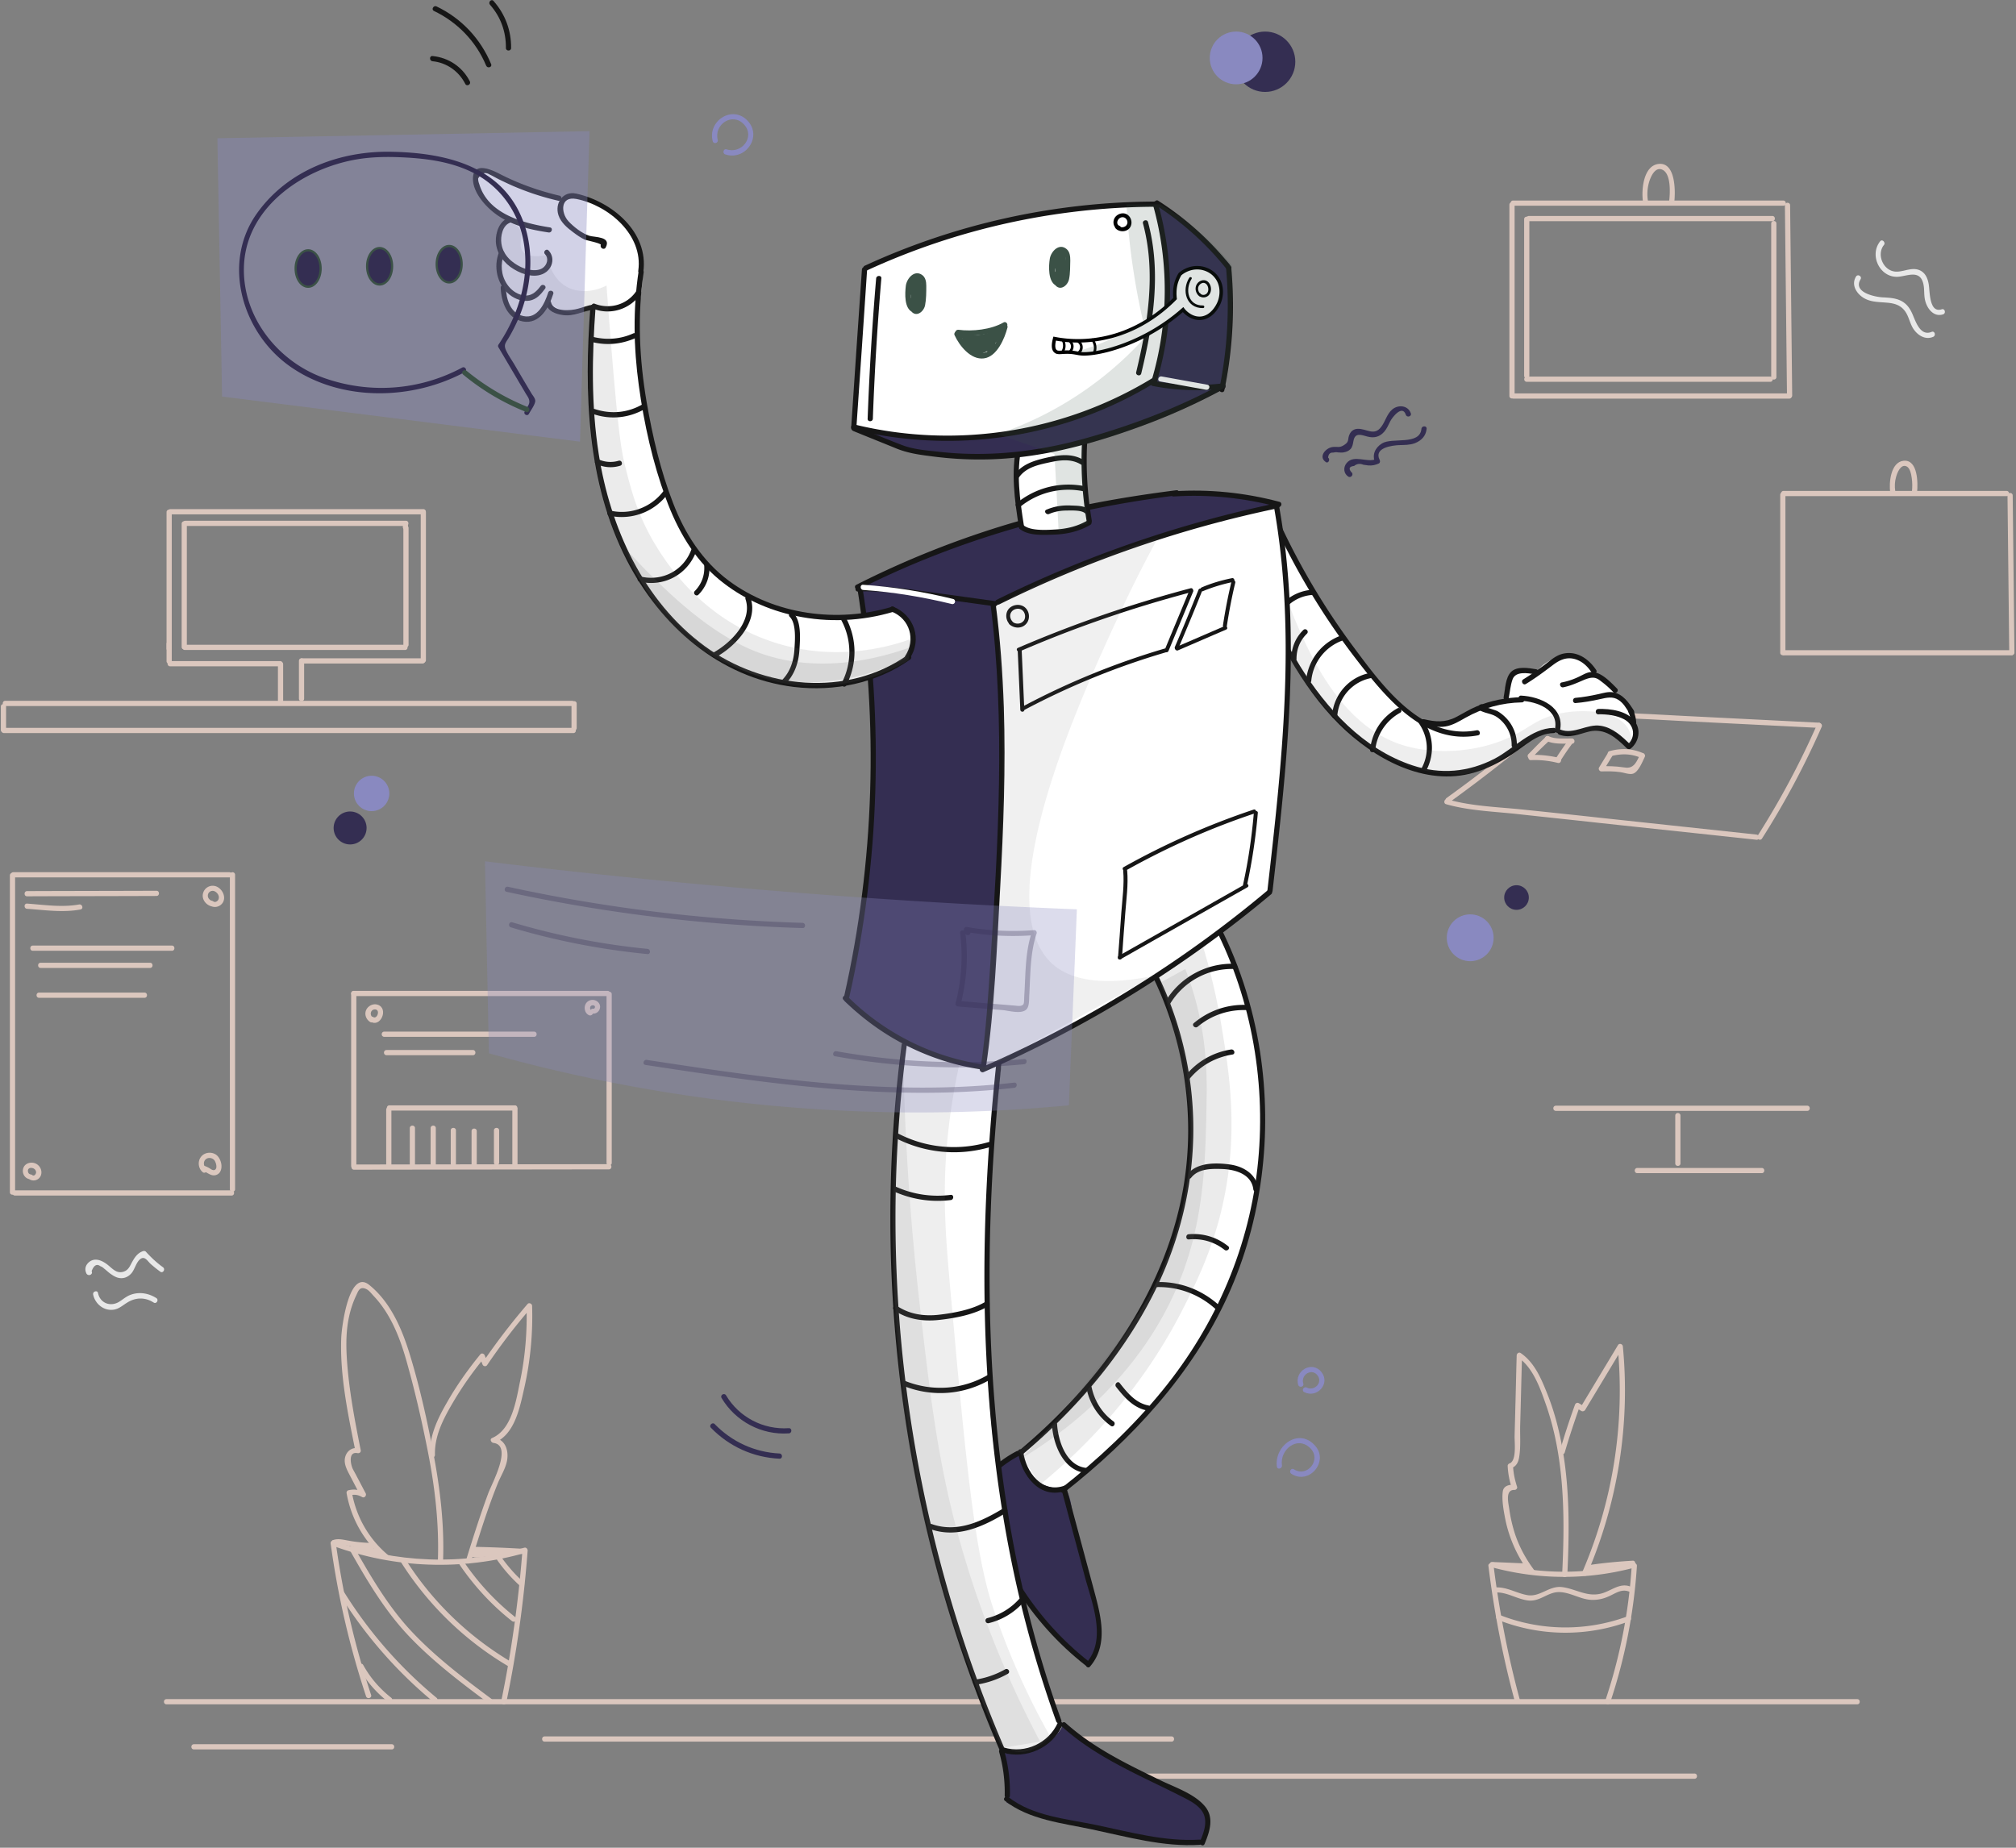 <svg width="456" height="418" xmlns="http://www.w3.org/2000/svg"><rect width="100%" height="100%" fill="#808080" stroke="none"/><g fill-rule="nonzero" fill="none"><g fill="#DBC7BE"><path d="M37.673 385.56H420.093c.746 0 .746-1.178 0-1.178H37.673c-.785 0-.785 1.177 0 1.177zM123.183 393.997h141.823c.745 0 .745-1.178 0-1.178H123.183c-.746 0-.746 1.178 0 1.178zM246.797 402.394h136.486c.746 0 .746-1.177 0-1.177H246.797c-.745 0-.745 1.177 0 1.177zM43.873 395.762H88.61c.746 0 .746-1.177 0-1.177H43.873c-.785 0-.785 1.177 0 1.177zM74.797 349.22a192.596 192.596 0 008.005 34.534c.236.707 1.374.393 1.138-.314a193.379 193.379 0 01-8.005-34.533c-.118-.746-1.256-.432-1.138.314z"/><path d="M75.267 349.692c13.97 5.14 29.315 5.69 43.638 1.57.746-.197.432-1.335-.314-1.139-14.127 4.081-29.196 3.493-43.01-1.57-.706-.274-1.02.864-.314 1.139z"/><path d="M118.16 350.908c-.903 11.42-2.473 22.722-4.788 33.945-.157.746.981 1.06 1.138.314a264.604 264.604 0 004.827-34.259c.078-.746-1.099-.746-1.177 0zM87.707 351.732c-4.316-3.65-7.142-8.594-8.123-14.166-.118.235-.275.47-.392.706 1.02-.236 1.805-.118 2.707.392.51.314 1.06-.314.825-.824-.668-1.255-1.295-2.472-1.963-3.728-.313-.628-.667-1.216-.98-1.844-.51-1.099-1.02-3.964 1.098-3.532.471.078.824-.275.707-.706-1.374-6.868-2.708-13.853-3.14-20.838-.196-3.218-.157-6.515.589-9.693.353-1.53.863-3.022 1.53-4.435.471-.98.785-2.197 2.355-1.412.55.274 1.099.98 1.53 1.452 4.12 4.316 6.24 10.124 7.77 15.775 1.805 6.475 3.297 13.068 4.592 19.66 1.57 8.006 2.511 16.13 2.237 24.331-.04.746 1.138.746 1.177 0 .275-8.005-.667-16.01-2.159-23.899-1.412-7.534-3.1-15.108-5.337-22.446-1.765-5.808-4.355-11.93-9.222-15.854-4.552-3.65-6.2 9.379-6.318 11.89-.353 8.555 1.53 17.424 3.218 25.783l.707-.707c-1.727-.353-3.061.942-3.14 2.669-.039 1.255.628 2.433 1.177 3.492.825 1.57 1.61 3.1 2.434 4.67l.824-.824c-1.178-.667-2.316-.824-3.61-.51-.315.078-.472.432-.393.706 1.02 5.73 3.963 10.91 8.398 14.677.667.51 1.491-.314.902-.785z"/><path d="M98.381 329.128c-.117-4.277 1.884-8.123 4.003-11.733 2.08-3.571 4.474-6.946 7.103-10.164-.314-.079-.667-.157-.981-.275.196.55.392 1.138.628 1.688.157.47.785.588 1.06.157 3.06-4.513 6.357-8.83 9.928-12.95-.353-.157-.667-.275-1.02-.432.157 5.65-.275 11.263-1.413 16.796-.903 4.316-1.805 11.145-6.397 13.107-.588.275-.196 1.02.314 1.099 4.435.55-.353 9.182-1.177 11.42-1.844 4.983-3.453 10.085-5.023 15.147-.236.706.902 1.02 1.138.314 1.884-5.965 3.728-12.008 6.083-17.816.667-1.61 1.687-3.218 2.04-4.945.471-2.394-.353-4.984-3.022-5.298.118.354.197.746.314 1.1 4.553-1.963 5.651-8.085 6.632-12.362a73.757 73.757 0 001.766-18.562c0-.471-.667-.824-1.02-.432a150.518 150.518 0 00-10.125 13.186c.354.039.707.078 1.06.157-.196-.55-.392-1.138-.628-1.688-.118-.392-.667-.628-.981-.274-2.825 3.453-5.415 7.103-7.613 10.988-2.08 3.61-3.924 7.456-3.807 11.733-.039.824 1.138.824 1.138.04zM75.66 349.535c1.334-.432 2.865.157 4.199.353 1.491.196 2.982.314 4.474.353.745 0 .745-1.177 0-1.177-1.884-.04-3.729-.197-5.573-.55-1.177-.196-2.237-.51-3.414-.117-.706.235-.432 1.373.314 1.138z"/><path d="M107.172 351.104c3.846.079 7.691.236 11.498.471.745.04.745-1.138 0-1.177a281.483 281.483 0 00-11.498-.471c-.746-.04-.746 1.138 0 1.177zM80.369 350.476c1.609.393 3.218.785 4.788 1.138.745.197 1.06-.941.314-1.138-1.61-.392-3.218-.784-4.788-1.138-.746-.157-1.06.981-.314 1.138z"/><path d="M107.133 350.359c-.903.196-1.178 1.412-.275 1.844.863.393 2.63-.078 3.532-.118 1.373-.078 2.747-.196 4.12-.274.746-.04.746-1.217 0-1.178-1.256.079-2.55.157-3.806.275l-1.766.118c-.275.04-.589.04-.864.078-.51-.157-.706 0-.588.432.706-.196.392-1.334-.353-1.177zM81.154 377.28a25.29 25.29 0 006.514 7.612c.589.471 1.413-.353.824-.824-2.59-2.04-4.709-4.474-6.318-7.377-.353-.707-1.373-.079-1.02.588zM76.876 360.797c5.69 9.105 12.754 17.228 21.034 24.095.59.471 1.413-.353.825-.824a98.651 98.651 0 01-20.878-23.86c-.353-.667-1.373-.078-.98.59zM79.074 350.594c3.767 6.671 7.692 13.343 12.91 18.994 5.495 5.925 12.127 10.948 18.563 15.736.628.47 1.177-.589.588-1.02-6.396-4.749-12.91-9.693-18.326-15.54-5.14-5.573-8.987-12.205-12.715-18.758-.392-.668-1.412-.079-1.02.588zM90.611 353.263c6.122 9.693 14.442 17.816 24.33 23.663.668.392 1.257-.628.59-1.02-9.693-5.769-17.895-13.735-23.9-23.271-.431-.589-1.451 0-1.02.628zM103.954 353.969c3.296 4.827 7.26 9.144 11.851 12.754.589.47 1.413-.353.824-.824a56.051 56.051 0 01-11.655-12.519c-.431-.628-1.452-.039-1.02.589zM112.509 352.988a35.28 35.28 0 005.062 5.73c.55.51 1.413-.315.824-.825-1.844-1.648-3.453-3.492-4.905-5.494-.393-.588-1.452 0-.981.589zM336.663 354.244c1.295 10.36 3.257 20.641 6.004 30.727.196.745 1.334.431 1.138-.314-2.708-9.968-4.67-20.132-5.965-30.413-.117-.746-1.295-.746-1.177 0z"/><path d="M337.33 354.518a61.908 61.908 0 0032.336.118c.746-.196.432-1.334-.314-1.138a60.367 60.367 0 01-31.708-.118c-.746-.196-1.02.903-.314 1.138z"/><path d="M369.077 354.244a119.264 119.264 0 01-6.004 30.57c-.235.706.903 1.02 1.138.314a122.018 122.018 0 006.044-30.884c.039-.746-1.138-.746-1.178 0zM347.102 355.303c-2.041-2.707-3.65-5.69-4.631-8.947-.471-1.57-.824-3.14-1.06-4.788-.196-1.49-1.06-4.591 1.178-4.513.353 0 .706-.392.549-.745-.51-1.57-.824-3.061-.903-4.71-.157.197-.274.393-.431.55 1.138-.392 1.609-1.295 1.805-2.433.392-2.276.196-4.788.235-7.103.157-5.337.275-10.674.432-16.05-.314.157-.589.353-.903.51 3.454 2.355 5.063 7.142 6.397 10.949 1.374 4.002 2.315 8.162 2.904 12.322 1.217 8.555 1.099 17.227.667 25.86-.04.746 1.138.746 1.177 0 .432-9.182.55-18.443-.941-27.508-.746-4.513-1.845-8.987-3.532-13.225-1.374-3.453-2.904-7.22-6.083-9.38-.392-.274-.863.08-.902.511-.118 4.081-.197 8.163-.314 12.205-.04 2.04-.118 4.08-.157 6.121-.04 1.295.51 5.534-1.138 6.122-.236.079-.432.314-.432.55a18.33 18.33 0 00.942 5.023c.196-.236.392-.51.55-.746-1.178-.04-2.395.236-2.59 1.491-.276 2.002.195 4.435.588 6.436.902 4.395 2.825 8.516 5.494 12.126.51.589 1.53 0 1.099-.628z"/><path d="M353.93 328.579c1.02-3.532 2.197-7.024 3.414-10.478-.275.118-.589.236-.863.353.392.236.784.51 1.216.746.275.157.628.04.824-.196 2.826-4.71 5.651-9.38 8.477-14.088-.354-.118-.746-.197-1.1-.314a103.729 103.729 0 01-7.965 50.976c-.314.706.706 1.295 1.02.589 6.985-16.208 9.81-33.985 8.123-51.565-.04-.55-.785-.824-1.099-.314-2.825 4.709-5.65 9.379-8.476 14.088.275-.079.55-.157.824-.196-.392-.236-.785-.51-1.217-.746-.353-.196-.745 0-.863.353a163.15 163.15 0 00-3.414 10.478c-.235.706.903 1.02 1.099.314zM337.88 354.558c2.236.078 4.434.196 6.67.274.746.04.746-1.138 0-1.177-2.236-.078-4.434-.196-6.67-.275-.746-.039-.746 1.138 0 1.178z"/><path d="M343.334 354.793c.746.314 1.53.589 2.316.706.745.118 1.06-1.02.314-1.138a8.744 8.744 0 01-2.041-.588c-.706-.275-1.295.706-.589 1.02zM359.541 355.225c3.258-.471 6.476-.785 9.772-.981.746-.04.746-1.217 0-1.178-3.375.197-6.75.51-10.085 1.02-.746.118-.432 1.257.313 1.139z"/><path d="M359.15 355.774c1.726-.275 3.492-.431 5.258-.588.745-.04.745-1.217 0-1.178-1.884.118-3.728.353-5.573.628-.745.118-.432 1.217.314 1.138zM338.311 360.248c2.59-.079 4.71 1.452 7.22 1.805 2.787.392 4.514-1.923 7.143-1.884 2.63.04 4.905 1.766 7.574 1.766a8.445 8.445 0 003.414-.706c1.57-.628 3.022-1.884 4.788-1.177.706.274 1.02-.864.314-1.138-2.434-.942-4.396 1.06-6.672 1.609-3.218.784-5.768-1.138-8.83-1.492-2.864-.314-4.865 2.237-7.652 1.845-2.511-.393-4.67-1.884-7.299-1.766-.785 0-.785 1.177 0 1.138zM338.821 366.448a41.464 41.464 0 0029.707.314c.706-.275.392-1.413-.314-1.138a40.597 40.597 0 01-29.079-.314c-.706-.275-1.02.863-.314 1.138zM2.237 198.058v71.657c0 .746 1.177.746 1.177 0v-71.657c0-.785-1.177-.785-1.177 0z"/><path d="M3.022 198.49h48.857c.745 0 .745-1.178 0-1.178H3.022c-.746 0-.746 1.178 0 1.178z"/><path d="M51.997 197.9v71.148c0 .745 1.177.745 1.177 0V197.9c0-.785-1.177-.785-1.177 0z"/><path d="M3.375 270.46h49.014c.746 0 .746-1.177 0-1.177H3.375c-.746 0-.746 1.178 0 1.178zM48.19 203.905c-.589-.157-1.217-.628-1.177-1.334a1.078 1.078 0 011.53-.942c.589.275 1.06.942.942 1.57-.04.588-.785 1.098-1.295.706-.589-.51-1.452.314-.863.824.98.785 2.433.51 3.1-.589.706-1.255-.079-2.864-1.256-3.492a2.25 2.25 0 00-3.218 1.334c-.431 1.374.589 2.747 1.923 3.061.746.157 1.06-.981.314-1.138zM46.62 264.3c-.55-.471-.706-1.413-.157-1.963.589-.628 1.688-.431 2.12.275.274.471.667 1.687 0 2.04-.354.197-.825-.117-1.1-.313a6.955 6.955 0 00-1.216-.589c-.706-.275-1.02.863-.314 1.138.746.275 1.334.824 2.12.981a1.667 1.667 0 001.647-.667c.746-1.099.314-2.865-.588-3.767-.981-.942-2.747-.864-3.61.196-.864 1.02-.707 2.63.274 3.493.55.549 1.413-.314.824-.825zM6.122 202.767c9.771-.04 19.543-.04 29.275-.079.746 0 .746-1.177 0-1.177-9.772.04-19.543.04-29.275.079-.746 0-.746 1.177 0 1.177zM6.122 205.592c4.003.275 8.084.903 12.087.157.745-.157.431-1.255-.314-1.138-3.846.707-7.888.079-11.773-.196-.746-.04-.746 1.138 0 1.177zM6.71 265.594c-.313-.117-.431-.549-.392-.863.079-.432.51-.588.903-.51.51.078.902.432.941.942.04.392-.431 1.02-.863.667-.589-.471-1.413.353-.824.824a1.777 1.777 0 002.786-.785c.393-1.138-.314-2.394-1.452-2.747-1.02-.314-2.237.118-2.55 1.177-.314.982.196 2.08 1.177 2.394.706.275 1.02-.824.274-1.099zM7.417 215.09H38.89c.745 0 .745-1.178 0-1.178H7.417c-.746 0-.746 1.177 0 1.177zM9.183 218.974h24.762c.746 0 .746-1.177 0-1.177H9.183c-.746 0-.746 1.177 0 1.177zM8.83 225.724h23.86c.745 0 .745-1.177 0-1.177H8.83c-.746 0-.746 1.177 0 1.177zM1.373 165.133v-5.298c0-.745-1.177-.745-1.177 0v5.298c0 .746 1.177.746 1.177 0z"/><path d="M1.177 159.718h128.206c.746 0 .746-1.178 0-1.178H1.177c-.745 0-.745 1.178 0 1.178zM.903 165.84h128.794c.746 0 .746-1.178 0-1.178H.903c-.785 0-.785 1.178 0 1.178z"/><path d="M129.265 159.168v5.534c0 .745 1.178.745 1.178 0v-5.534c0-.745-1.178-.745-1.178 0zM64.044 158.815v-8.555c0-.745-1.177-.745-1.177 0v8.555c0 .746 1.177.746 1.177 0zM67.615 149.515v8.555c0 .745 1.177.745 1.177 0v-8.555c0-.785-1.177-.785-1.177 0z"/><path d="M68.243 150.103h27.352c.746 0 .746-1.177 0-1.177H68.243c-.746 0-.746 1.177 0 1.177z"/><path d="M96.34 149.358v-33.514c0-.745-1.176-.745-1.176 0v33.514c0 .745 1.177.745 1.177 0z"/><path d="M95.752 115.177H38.536c-.745 0-.745 1.178 0 1.178h57.216c.746 0 .746-1.178 0-1.178z"/><path d="M37.673 115.844v30.884c0 .746 1.177.746 1.177 0v-30.884c0-.745-1.177-.745-1.177 0zM63.377 149.554h-24.92c-.745 0-.745 1.177 0 1.177h24.92c.746 0 .746-1.177 0-1.177z"/><path d="M37.673 145.669v3.924c0 .746 1.177.746 1.177 0v-3.924c0-.746-1.177-.746-1.177 0zM41.087 118.474v27.901c0 .746 1.177.746 1.177 0v-27.901c0-.746-1.177-.746-1.177 0z"/><path d="M41.833 147.042h49.799c.745 0 .745-1.177 0-1.177h-49.8c-.745 0-.745 1.177 0 1.177z"/><path d="M92.417 145.865v-26.41c0-.746-1.178-.746-1.178 0v26.41c0 .746 1.178.746 1.178 0z"/><path d="M41.95 118.984h49.878c.745 0 .745-1.177 0-1.177H41.95c-.784 0-.784 1.177 0 1.177z"/><path d="M91.122 118.984v.275c0 .313.274.588.588.588a.604.604 0 00.589-.588v-.275a.604.604 0 00-.589-.589c-.314.04-.588.275-.588.589zM327.088 181.93c5.22 1.49 10.87 1.647 16.207 2.236 6.043.667 12.087 1.295 18.13 1.962 11.97 1.295 23.899 2.55 35.868 3.846.746.078.746-1.099 0-1.177l-35.083-3.768a2598.988 2598.988 0 00-17.345-1.844c-5.769-.628-11.89-.746-17.463-2.355-.707-.235-1.02.903-.314 1.1z"/><path d="M411.028 163.838a188.138 188.138 0 01-13.5 25.272c-.392.628.628 1.217 1.02.59a188.138 188.138 0 0013.5-25.273c.314-.667-.706-1.256-1.02-.589zM327.794 181.537c8.006-5.769 15.776-11.89 23.193-18.366.588-.51-.275-1.334-.825-.824-7.377 6.397-15.03 12.48-22.956 18.17-.59.431 0 1.49.588 1.02z"/><path d="M350.83 163.014c9.967-1.177 20.053-.392 30.06.118l30.53 1.53c.746.04.746-1.138 0-1.177l-30.53-1.53c-10.007-.51-20.093-1.295-30.06-.118-.746.078-.746 1.256 0 1.177zM363.623 170.47c-.628 1.06-1.295 2.08-1.923 3.14-.236.353.078.902.51.902 1.413-.039 2.825-.039 4.238.157.785.079 2.12.628 2.943.353 1.256-.431 2.12-2.747 2.63-3.767.353-.667-.667-1.256-1.02-.589-.354.668-.707 1.53-1.178 2.12-.824.98-1.609.98-2.786.784-1.61-.235-3.218-.274-4.827-.235.157.314.353.589.51.903.628-1.06 1.295-2.08 1.923-3.14.392-.667-.628-1.256-1.02-.628z"/><path d="M364.408 171.059c2.276-.589 4.473-.589 6.67.353.707.314 1.296-.706.59-1.02-2.512-1.1-4.984-1.178-7.614-.471-.706.196-.392 1.334.354 1.138zM346.277 171.961a21.11 21.11 0 016.083.628c.746.197 1.06-.941.314-1.138-2.12-.51-4.238-.745-6.397-.667-.745.04-.745 1.217 0 1.177z"/><path d="M346.513 171.451c1.256-1.373 2.59-2.668 3.963-3.924.55-.51-.274-1.334-.824-.824-1.373 1.256-2.668 2.59-3.963 3.924-.51.55.314 1.413.824.824z"/><path d="M349.692 167.566c1.726.864 3.963.628 5.886.667.746.04.746-1.138 0-1.177-1.609-.04-3.807.236-5.298-.51-.667-.314-1.256.667-.588 1.02z"/><path d="M354.715 167.488c-.942 1.295-1.884 2.629-2.747 4.003-.393.627.628 1.216 1.02.588a55.554 55.554 0 012.747-4.003c.432-.627-.589-1.216-1.02-.588zM402.67 111.96v35.71c0 .746 1.176.746 1.176 0v-35.71c0-.785-1.177-.785-1.177 0z"/><path d="M403.533 148.259h51.486c.746 0 .746-1.177 0-1.177h-51.486c-.785 0-.785 1.177 0 1.177z"/><path d="M455.647 147.592c-.118-11.852-.275-23.703-.393-35.515 0-.746-1.177-.746-1.177 0 .118 11.851.275 23.703.393 35.515 0 .745 1.177.745 1.177 0z"/><path d="M403.415 112.234h50.466c.746 0 .746-1.177 0-1.177h-50.466c-.746 0-.746 1.177 0 1.177z"/><path d="M428.687 111.096c-.157-1.06-.118-2.158.196-3.218.236-.902 1.06-3.022 2.394-2.354.785.392 1.02 1.805 1.138 2.59.157 1.06.157 2.119.04 3.178-.08.746 1.098.746 1.177 0 .196-1.962.196-7.338-3.022-7.063-2.982.274-3.375 5.023-3.06 7.181.117.746 1.255.432 1.137-.314zM341.411 46.306v43.285c0 .746 1.178.746 1.178 0V46.306c0-.745-1.178-.745-1.178 0z"/><path d="M342.353 90.18h62.357c.745 0 .745-1.178 0-1.178h-62.357c-.745 0-.745 1.178 0 1.178z"/><path d="M405.377 89.473l-.471-43.049c0-.746-1.177-.746-1.177 0l.47 43.05c0 .745 1.178.745 1.178 0z"/><path d="M342.235 46.542h61.14c.746 0 .746-1.177 0-1.177h-61.14c-.745 0-.745 1.177 0 1.177z"/><path d="M372.727 45.325a9.645 9.645 0 01.235-3.963c.314-1.138 1.335-3.807 3.1-2.943 1.963.98 1.688 5.337 1.492 7.063-.079.746 1.099.746 1.177 0 .236-2.276.275-8.79-3.532-8.398-3.532.354-3.963 6.004-3.57 8.555.078.746 1.216.432 1.098-.314zM344.747 49.603V85c0 .745 1.177.745 1.177 0V49.603c0-.785-1.177-.785-1.177 0z"/><path d="M345.336 86.373h55.096c.746 0 .746-1.177 0-1.177h-55.096c-.746 0-.785 1.177 0 1.177z"/><path d="M401.806 85.314v-34.77c0-.745-1.177-.745-1.177 0v34.77c0 .745 1.177.745 1.177 0z"/><path d="M345.807 50.034h55.096c.746 0 .746-1.177 0-1.177h-55.096c-.746 0-.746 1.177 0 1.177zM351.928 251.31h56.863c.746 0 .746-1.177 0-1.177h-56.863c-.784 0-.784 1.177 0 1.177zM378.927 252.37v10.83c0 .746 1.178.746 1.178 0v-10.83c0-.785-1.178-.785-1.178 0zM370.333 265.398h28.176c.746 0 .746-1.177 0-1.177h-28.176c-.745 0-.785 1.177 0 1.177zM79.427 224.743v39.007c0 .746 1.177.746 1.177 0v-39.007c0-.746-1.177-.746-1.177 0z"/><path d="M80.016 225.331h57.412c.745 0 .745-1.177 0-1.177H80.016c-.785 0-.785 1.177 0 1.177zM80.055 264.613c19.229-.039 38.458-.039 57.687-.078.745 0 .745-1.177 0-1.177-19.23.039-38.458.039-57.687.078-.746 0-.746 1.177 0 1.177z"/><path d="M137.192 224.9v38.183c0 .746 1.178.746 1.178 0V224.9c0-.746-1.178-.746-1.178 0zM84.372 230.198c-.824-.471-.628-1.806.392-1.845 1.374-.04.55 2.316-.353 1.727-.628-.432-1.217.589-.589 1.02 2.198 1.491 4.2-2.943 1.61-3.806-1.021-.354-2.198.235-2.63 1.216-.432 1.02.04 2.159.942 2.708.706.392 1.295-.628.628-1.02zM86.923 234.554h33.905c.746 0 .746-1.178 0-1.178H86.923c-.785 0-.785 1.178 0 1.178zM87.433 238.713h19.543c.745 0 .745-1.177 0-1.177H87.433c-.785 0-.785 1.177 0 1.177zM88.531 263.554v-12.519c0-.745-1.177-.745-1.177 0v12.519c0 .745 1.177.745 1.177 0z"/><path d="M88.06 251.232h28.412c.746 0 .746-1.178 0-1.178H88.061c-.746 0-.746 1.178 0 1.178z"/><path d="M115.884 250.918v12.4c0 .746 1.177.746 1.177 0v-12.4c0-.785-1.177-.785-1.177 0zM93.869 263.397v-8.202c0-.745-1.178-.745-1.178 0v8.202c0 .785 1.178.785 1.178 0zM98.578 263.397v-8.202c0-.745-1.178-.745-1.178 0v8.202c0 .785 1.178.785 1.178 0zM103.13 263.28v-7.575c0-.745-1.178-.745-1.178 0v7.574c0 .746 1.178.746 1.178 0zM107.839 263.672v-7.81c0-.745-1.177-.745-1.177 0v7.81c0 .745 1.177.745 1.177 0zM112.901 263.004v-7.299c0-.745-1.177-.745-1.177 0v7.3c0 .784 1.177.784 1.177 0zM133.857 228.667c-.471-.196-.55-1.02 0-1.216.235-.079.628-.04.706.235.079.157-.078.55-.314.51-.314-.039-.628.079-.706.393-.079.274.078.667.392.706.942.157 1.766-.55 1.805-1.491.04-.903-.824-1.61-1.687-1.61-.863 0-1.57.55-1.766 1.414-.157.784.157 1.687.903 2.04.745.353 1.334-.667.667-.98z"/></g><g transform="translate(19.229)"><circle fill="#8989C0" cx="313.314" cy="212.146" r="5.298"/><circle fill="#342E52" cx="323.791" cy="203.042" r="2.786"/><circle fill="#342E52" cx="266.929" cy="13.97" r="6.828"/><circle fill="#342E52" cx="59.963" cy="187.305" r="3.728"/><circle fill="#8989C0" cx="64.829" cy="179.496" r="4.003"/><circle fill="#8989C0" cx="260.375" cy="13.107" r="5.965"/><path d="M281.174 103.522c.078-.824.47-1.177 1.138-1.138.353-.078.745-.118 1.099-.04.431 0 .863.08 1.255 0 .628-.117 1.178-.313 1.61-.784.431-.51.51-1.138.627-1.766.353-2.08 1.845-1.373 3.218-1.02 1.53.392 2.786.04 3.807-1.177.55-.668.902-1.492 1.295-2.277.47-.941 2.747-3.845 3.532-1.49.235.706 1.373.392 1.138-.315-.628-1.844-2.865-2.04-4.239-.863-1.216 1.06-1.53 2.708-2.472 3.924-1.609 2.159-3.296.353-5.337.432-.824.04-1.452.47-1.805 1.216-.55 1.138.04 1.649-1.217 2.433-1.138.746-1.452.314-2.668.471-1.57.236-3.218 2.198-1.53 3.375.549.471 1.137-.55.549-.98zM286.393 106.78c-.628-.825-.392-1.256.667-1.374.628-.51 1.334-.589 2.08-.275.353.04.746.118 1.099.157.902.079 1.609-.078 2.394-.432.314-.157.353-.549.196-.824-1.374-2.786 2.904-3.257 4.356-3.335 1.216-.04 2.433 0 3.61-.432 1.491-.589 2.512-1.648 2.669-3.257.078-.746-1.1-.746-1.178 0-.353 3.806-6.632 1.884-8.908 3.296-1.57.942-2.354 2.669-1.53 4.356.078-.274.157-.55.196-.824-2.001.942-4.984-1.099-6.671.903-.824.98-.707 2.394.392 3.1.707.353 1.295-.667.628-1.06z" fill="#342E52"/><path d="M143.118 31.63c-.903-3.454 3.296-6.318 5.926-3.493 2.629 2.825-.55 6.789-3.925 5.651-.706-.236-1.02.903-.313 1.138 4.552 1.53 8.476-4.003 5.062-7.613-3.414-3.65-9.104.04-7.888 4.63.196.746 1.334.432 1.138-.313z" fill="#8989C0"/><path d="M143.981 316.257c3.14 5.298 9.065 8.437 15.227 8.005.745-.039.745-1.216 0-1.177-5.77.392-11.263-2.472-14.206-7.417-.393-.667-1.413-.078-1.02.589zM141.588 323.007c4.12 4.238 9.575 6.71 15.5 6.985.746.039.746-1.138 0-1.178-5.611-.274-10.752-2.629-14.676-6.67-.51-.511-1.374.352-.824.863z" fill="#342E52"/><path d="M406.044 54.587c-2.59 3.257.079 8.476 4.278 8.005 2.04-.235 4.59-1.452 5.415 1.334.392 1.295.157 2.708.47 4.003.433 1.884 1.963 3.885 4.082 3.179.707-.236.393-1.374-.314-1.138-2.865.942-2.668-4.042-2.943-5.651-.235-1.413-.824-2.747-2.237-3.257-2.04-.746-4.16.941-6.16.196-2.238-.824-3.258-3.964-1.728-5.847.432-.55-.392-1.413-.863-.824zM400.59 62.553c-.982 1.609-.236 3.296 1.137 4.434 1.766 1.413 3.768 1.295 5.926 1.491 1.844.157 3.296.668 4.277 2.316.668 1.138.903 2.472 1.61 3.57.98 1.492 2.707 2.59 4.473 1.845.706-.274.393-1.412-.314-1.138-2.511 1.06-3.57-2.197-4.277-3.846-.589-1.412-1.374-2.59-2.826-3.257-1.256-.588-2.708-.628-4.081-.706-1.766-.118-6.671-1.138-4.905-4.081.392-.667-.628-1.256-1.02-.628zM1.491 287.57c.51-1.334 1.178-1.726 1.962-1.138.314.118.628.314.864.55.47.353.863.745 1.334 1.099.55.392 1.177.824 1.844.98 1.1.275 2.08-.078 2.865-.863.903-.902 1.138-2.59 2.158-3.375.981-.745 1.61.432 2.316 1.1a30.907 30.907 0 002.197 1.765c.628.432 1.217-.589.589-1.02-1.413-1.02-2.669-2.198-3.846-3.493-.118-.157-.392-.196-.588-.157-1.256.393-1.923 1.374-2.551 2.512-.55 1.02-.864 1.883-2.08 2.197-1.57.393-2.472-.902-3.65-1.766-1.177-.863-2.668-1.49-3.963-.47-.864.706-1.099 1.687-.589 2.668.51.667 1.53.079 1.138-.589zM1.844 292.868c.432 2.08 2.394 3.728 4.592 3.414 1.256-.157 2.119-1.02 3.178-1.648 1.923-1.177 4.042-1.177 5.926.04.628.392 1.217-.629.589-1.021-1.805-1.138-3.964-1.491-6.004-.667-.942.392-1.649 1.06-2.512 1.57-1.923 1.098-4.199.235-4.67-2.041-.118-.706-1.256-.392-1.099.353z" fill="#E8E8E8"/><path d="M78.603 13.853c3.218.314 5.965 2.276 7.417 5.14.353.668 1.373.079 1.02-.588-1.648-3.257-4.787-5.376-8.437-5.73-.746-.078-.746 1.1 0 1.178zM78.917 2.472c5.337 2.551 9.536 6.907 11.812 12.362.275.706 1.413.392 1.138-.314-2.394-5.769-6.75-10.4-12.361-13.068-.667-.314-1.256.706-.589 1.02zM91.592 1.06c2.433 2.747 3.65 6.121 3.61 9.81 0 .746 1.178.746 1.178 0 .04-3.963-1.334-7.652-3.963-10.635-.471-.588-1.295.236-.825.825z" fill="#161616"/><path d="M270.735 331.483c-.51-3.493 3.414-6.75 6.358-3.924 2.707 2.59-.628 6.789-3.65 4.827-.628-.432-1.216.588-.589 1.02 3.964 2.59 8.555-2.708 5.416-6.318-3.65-4.238-9.34-.079-8.673 4.748.118.707 1.256.393 1.138-.353zM275.562 313c-.628-2.002 1.962-3.61 3.257-1.806 1.178 1.649-.785 3.572-2.472 2.708-.667-.353-1.256.667-.589 1.02 2.865 1.492 6.004-1.883 3.925-4.512-2.12-2.708-6.24-.275-5.259 2.904.236.706 1.374.431 1.138-.314z" fill="#8989C0"/></g><path d="M231.846 328.461c-1.256.079-2.159.707-3.924 1.962a32.166 32.166 0 00-6.868 6.632c.903 3.964 2.276 8.516 4.434 13.264 5.926 13.108 14.716 21.584 20.642 26.293.824-.981 1.962-2.55 2.472-4.67.707-2.943-.078-5.376-.51-6.632-1.452-4.67-2.433-9.497-3.689-14.245-2.629-9.85-1.295-10.949-3.924-15.5-.824-1.374-4.356-7.418-8.633-7.104z" fill="#342E52"/><path d="M260.1 217.365a88.192 88.192 0 014.67 11.302c3.846 11.498 4.317 20.956 4.435 24.095.118 3.924.196 15.423-4.435 29.236-5.258 15.658-13.656 25.743-19.19 32.179a116.111 116.111 0 01-14.52 14.245c0 .942.158 2.708 1.217 4.434 2.551 4.003 7.77 3.925 8.124 3.925a113.708 113.708 0 0011.302-9.105c7.22-6.592 11.89-12.518 13.774-14.99 3.178-4.16 8.908-11.852 13.5-23.35 4.983-12.44 6.357-23.702 6.631-31.472.314-8.437-.628-14.402-1.962-22.84-2.158-13.852-4.905-19.464-6.867-22.839-1.806-3.06-3.61-5.376-4.906-6.867a3448.447 3448.447 0 00-11.772 12.047z" fill="#FFF"/><path d="M259.747 218.974c7.888 15.03 10.753 32.61 7.967 49.367-2.551 15.305-9.733 29.511-19.308 41.598-5.298 6.671-11.302 12.714-17.816 18.17-.589.47.275 1.333.824.823 12.008-10.124 22.486-22.29 29.55-36.339 7.377-14.716 10.438-31.158 8.28-47.522a79.997 79.997 0 00-8.437-26.685c-.393-.668-1.413-.079-1.06.588z" fill="#161616"/><path d="M273.914 208.143c8.869 16.56 12.44 35.75 10.674 54.43-1.805 19.229-9.497 37.084-21.662 51.996-6.75 8.28-14.559 15.58-22.957 22.172-.589.471.235 1.295.824.825 15.226-11.97 28.843-26.646 36.927-44.423 7.81-17.15 10.125-36.614 7.3-55.175-1.649-10.635-5.023-20.956-10.086-30.413-.353-.668-1.373-.079-1.02.588z" fill="#161616"/><path d="M230.276 328.422c.667 5.298 5.023 11.027 10.949 8.751.706-.275.392-1.413-.314-1.138-5.18 2.001-8.869-3.022-9.458-7.613-.078-.746-1.255-.746-1.177 0z" fill="#161616"/><path d="M229.923 328.304c-3.767 1.962-6.868 4.749-9.3 8.202-.432.628.588 1.217 1.02.589a24.826 24.826 0 018.869-7.77c.667-.354.078-1.374-.59-1.02z" fill="#161616"/><path d="M220.74 337.566c3.61 15.383 12.283 29.392 24.762 39.164.589.47 1.413-.353.824-.824-12.322-9.654-20.877-23.428-24.448-38.654-.196-.746-1.334-.432-1.138.314z" fill="#161616"/><path d="M240.204 337.33c1.727 6.514 3.493 12.99 5.22 19.504 1.609 5.925 4.944 13.97.314 19.346-.51.589.353 1.413.824.824 4.316-5.023 2.354-11.772.824-17.502-2.001-7.495-4.042-14.99-6.043-22.486-.197-.745-1.335-.431-1.139.314zM264.613 227.176a16.359 16.359 0 0114.677-7.966c.746.039.746-1.138 0-1.178a17.53 17.53 0 00-15.697 8.555c-.392.628.628 1.217 1.02.589zM269.009 244.129c2.511-3.061 5.886-4.945 9.771-5.573.746-.117.432-1.255-.314-1.138a16.39 16.39 0 00-10.281 5.887c-.471.588.353 1.412.824.824zM270.892 232.277c3.14-2.629 7.025-3.924 11.067-3.767.745.04.745-1.138 0-1.177-4.395-.157-8.555 1.295-11.93 4.12-.55.471.275 1.295.863.824zM269.44 266.419c1.648-2.08 4.592-2.041 7.025-1.963 2.943.118 6.592 1.138 7.024 4.592.079.745 1.256.745 1.177 0-.431-3.375-3.335-5.18-6.475-5.612-3.06-.432-7.456-.51-9.575 2.198-.47.55.353 1.412.824.785zM237.928 322.182c.275 4.553 2.512 10.478 7.731 11.067.746.078.746-1.099 0-1.177-4.473-.51-6.318-6.044-6.553-9.89-.04-.745-1.217-.745-1.178 0zM245.777 314.138c.706 3.453 2.63 6.357 5.494 8.437.628.432 1.216-.589.589-1.02-2.59-1.884-4.278-4.592-4.945-7.731-.157-.746-1.295-.432-1.138.314zM252.448 313.745c1.845 2.355 3.924 4.749 6.985 5.337.746.157 1.06-.98.314-1.138-2.864-.55-4.748-2.864-6.475-5.062-.47-.589-1.295.275-.824.863zM261.356 291.18c5.063-.195 9.85 1.57 13.617 4.985.55.51 1.413-.314.825-.825-3.964-3.61-9.065-5.533-14.442-5.297-.745 0-.745 1.177 0 1.138zM268.89 280.389c2.944-.275 5.73.51 8.085 2.355.589.47 1.413-.354.824-.825-2.55-2.04-5.651-2.982-8.908-2.707-.746.039-.746 1.216 0 1.177z" fill="#161616"/><path d="M271.206 211.243a143.837 143.837 0 015.102 20.956c1.452 8.83 3.375 20.25 1.412 33.984-1.922 13.578-6.71 23.153-10.203 30.02-9.182 18.052-21.622 30.963-32.296 39.675-1.61-2.55-3.218-5.101-4.827-7.652a65.421 65.421 0 0011.89-9.615c4.239-4.356 6.75-8.162 10.478-13.892 4.71-7.22 7.182-11.027 9.615-16.442 6.082-13.5 6.71-25.508 6.789-28.608.353-9.89-1.452-17.502-3.415-25.783a142.373 142.373 0 00-4.238-14.44 506.984 506.984 0 009.693-8.203z" fill="#666" opacity=".13"/><path d="M268.106 219.21c.824 2.158 1.923 5.258 2.825 9.065 1.492 6.2 2.12 12.4 2.002 19.817-.236 14.01-.471 26.92-5.651 40.499-8.83 23.035-27.352 35.985-36.26 41.361a246.223 246.223 0 0016.128-18.993c7.614-9.85 11.38-14.794 14.442-20.956 10.517-21.19 7.73-42.107 6.789-47.876a78.546 78.546 0 00-5.965-19.817c1.923-1.02 3.806-2.08 5.69-3.1z" fill="#666" opacity=".13"/><g><path d="M206.534 226.94c-1.648 1.884-1.57 4.042-2.197 12.283-.903 11.93-1.256 9.458-1.727 17.463-1.491 25.744.746 48.426.746 48.426.667 6.985 3.06 28.49 9.575 50.898 3.375 11.576 9.104 27.548 9.34 28.254 1.687 4.71 3.139 8.634 4.16 11.302.235.157 6.239 3.532 10.556.746.667-.432 2.511-1.648 2.943-3.924.353-1.884-.432-3.415-.746-3.925a371.715 371.715 0 01-5.18-16.953c-3.335-12.008-8.202-30.02-10.085-53.33-.707-8.908-.707-15.266-.746-26.057 0-10.321 0-21.859 1.491-36.614a299.81 299.81 0 014.16-28.02c-5.533-2.079-17.698-5.729-22.29-.549z" fill="#FFF"/><path d="M226.313 396.351c.588 1.53 1.255 3.65 1.452 6.24a21.573 21.573 0 01-.118 5.14c3.296 1.845 6.082 2.865 8.084 3.415 1.256.353 2.59.667 4.905 1.216 2.669.628 4.71 1.06 5.494 1.217 8.241 1.726 12.4 2.59 17.267 2.943 1.962.157 4.905.275 8.555.118.706-1.138 2.119-3.768 1.216-6.24-.706-1.962-2.472-2.904-5.65-4.513a1700.872 1700.872 0 00-10.047-5.14c-4.081-1.61-9.85-4.553-17.031-10.4-.589 1.06-2.198 3.453-5.259 5.023-3.963 2.04-7.809 1.217-8.868.981z" fill="#342E52"/><path d="M203.944 236.359c-5.533 42.225-2.04 85.51 10.086 126.283a309.252 309.252 0 0012.204 33.591c.314.707 1.295.079 1.02-.588-16.795-38.968-25.193-81.39-24.683-123.81a306.17 306.17 0 012.55-35.476c.079-.746-1.098-.707-1.177 0zM225.37 240.44c-4.159 38.968-4.12 78.838 4.357 117.257a260.007 260.007 0 009.182 31.747c.275.707 1.413.393 1.139-.314-13.382-36.888-17.385-76.484-15.933-115.53.392-11.066 1.256-22.133 2.433-33.16.079-.785-1.099-.785-1.177 0z" fill="#161616"/><path d="M226.783 396.469c5.298 1.609 11.224-1.06 13.5-6.161.314-.667-.706-1.295-1.02-.589-2.041 4.591-7.339 7.064-12.166 5.612-.706-.236-1.02.902-.314 1.138z" fill="#161616"/><path d="M225.999 396.351a33.448 33.448 0 011.255 9.85c0 .746 1.178.746 1.178 0a34.266 34.266 0 00-1.295-10.164c-.197-.745-1.335-.431-1.138.314z" fill="#161616"/><path d="M227.294 407.378c5.494 4.317 13.067 5.063 19.7 6.475 7.966 1.688 16.128 4.003 24.33 3.493.746-.04.746-1.217 0-1.177-7.849.47-15.619-1.688-23.271-3.297-6.593-1.373-14.48-2.001-19.935-6.318-.589-.47-1.413.353-.824.824z" fill="#161616"/><path d="M240.204 390.582c5.18 4.71 11.302 8.045 17.542 11.145 3.179 1.57 6.357 3.061 9.497 4.67 1.57.785 3.257 1.61 4.395 2.983 1.766 2.158.785 4.866-.196 7.181-.275.706.706 1.295 1.02.589 1.216-2.904 2.276-6.161-.118-8.751-2.433-2.708-6.632-4.082-9.85-5.651-7.534-3.65-15.187-7.339-21.465-12.99-.55-.51-1.374.314-.825.824zM202.531 257.432a28.81 28.81 0 0021.349 2.08c.706-.196.431-1.334-.314-1.138-6.829 2.001-14.128 1.334-20.446-1.962-.667-.353-1.256.667-.589 1.02zM202.06 269.48c4.121 1.844 8.477 2.55 12.99 2 .746-.078.746-1.255 0-1.176a22.863 22.863 0 01-12.4-1.845c-.668-.314-1.257.707-.59 1.02zM202.296 296.44c2.982 2.04 6.554 2.55 10.125 2.158 3.61-.393 8.044-1.217 11.145-3.14.627-.392.039-1.413-.59-1.02-2.903 1.805-7.18 2.59-10.555 2.982-3.336.393-6.71-.078-9.536-2.001-.628-.432-1.217.589-.589 1.02zM204.454 313.55c6.436 2.59 13.735 2 19.7-1.57.667-.393.079-1.413-.588-1.021-5.73 3.414-12.637 3.924-18.798 1.452-.706-.275-.98.863-.314 1.138zM210.459 345.924c6.082 2.159 12.008-.588 17.149-3.728.627-.392.039-1.413-.59-1.02-4.904 2.982-10.477 5.65-16.246 3.61-.706-.235-1.02.903-.313 1.138zM230.512 361.74a14.334 14.334 0 01-7.182 4.316c-.745.196-.432 1.334.314 1.138a15.335 15.335 0 007.73-4.592c.472-.588-.352-1.412-.862-.863zM220.78 381.125a21.106 21.106 0 007.18-2.472c.668-.393.08-1.374-.588-1.02a19.566 19.566 0 01-6.867 2.354c-.785.118-.471 1.256.274 1.138z" fill="#161616"/><path d="M219.092 232.513a140.618 140.618 0 00-4.513 22.643c-1.57 13.578-.746 23.742.275 35.397 3.61 40.145 5.494 60.512 9.928 73.658a166.241 166.241 0 0012.754 28.608c-.157.196-3.532 4.238-7.927 3.414-1.57-.314-2.708-1.098-3.414-1.687a281.616 281.616 0 01-11.067-29.471c-3.218-10.282-12.95-43.324-13.303-88.375-.078-11.106.353-25.9 2.55-43.324 4.906-.314 9.812-.588 14.717-.863z" fill="#666" opacity=".11"/><path d="M204.376 242.716c.55 21.27 2.119 39.164 3.689 52.703 2.668 23.467 4.63 39.635 11.066 60.041 5.18 16.482 11.38 29.55 16.129 38.537-2.826.47-5.651.941-8.516 1.412a256.738 256.738 0 01-7.652-18.13c-18.719-49.563-19.307-97.204-14.716-134.563z" fill="#666" opacity=".11"/></g><g><path d="M283.254 117.885c-.785.51-1.766 1.844-1.256 6.514.746 6.593 3.532 11.498 3.728 11.812 10.4 18.209 7.966 16.13 11.184 20.21 3.846 4.827 9.261 11.655 18.837 15.854 4.12 1.806 9.693 4.278 15.854 2.63 5.258-1.374 9.34-4.356 9.34-4.356 1.53-1.138 3.139-2.59 6.082-4.042 1.687-.864 3.179-1.374 4.199-1.727.706.392 1.766.863 3.1.942 2.04.118 2.669-.746 4.827-.942.314-.04 2.865-.196 5.298 1.099 2.511 1.334 2.982 3.218 4.042 2.943 1.138-.275 1.53-2.668 1.57-3.885.039-1.805-.668-3.14-1.1-3.885-1.02-1.884-2.51-2.982-3.413-3.571a6.946 6.946 0 00-1.727-3.1c-1.374-1.452-2.943-1.884-3.571-2.04-.118-.629-.393-1.531-1.099-2.316-1.884-2.12-5.18-1.53-6.083-1.413-3.139.55-5.023 2.708-5.611 3.414-.393-.235-1.452-.785-2.786-.628-1.727.236-2.708 1.53-3.1 2.04-1.57 2.042-1.178 4.475-1.1 4.985-2.59.274-4.512.98-5.768 1.57-2.394 1.137-3.179 2.236-5.455 3.1-1.138.431-3.1 1.138-5.455.784-2.04-.313-3.492-1.255-4.356-1.883-6.867-4.906-11.027-11.184-11.027-11.184-11.812-17.777-10.635-15.305-11.812-17.581-3.846-7.338-6.514-14.834-10.87-15.697-.353-.04-1.53-.275-2.472.353z" fill="#FFF"/><path d="M287.845 117.65a159.368 159.368 0 0019.268 31.943c6.515 8.398 15.187 19.033 27.195 16.757.746-.157.432-1.295-.314-1.138-12.282 2.315-21.269-10.007-27.626-18.562a158.927 158.927 0 01-17.463-29.59c-.354-.705-1.374-.117-1.06.59z" fill="#161616"/><path d="M321.79 163.838c1.687.393 3.414.785 5.14.51 1.688-.274 3.14-1.177 4.592-2.001 3.924-2.198 8.202-3.375 12.715-3.453.745 0 .745-1.178 0-1.178-3.532.079-7.025.746-10.321 2.12-1.609.667-3.06 1.608-4.591 2.393-2.433 1.256-4.631 1.1-7.221.471-.746-.157-1.06.942-.314 1.138z" fill="#161616"/><path d="M283.371 132.405c5.259 11.184 10.674 22.643 19.543 31.472 7.77 7.692 19.308 14.167 30.492 10.91 3.022-.863 5.847-2.355 8.476-4.042 2.943-1.923 5.808-4.866 9.536-4.905.746 0 .746-1.178 0-1.178-5.062.079-9.026 4.71-13.303 6.946-5.965 3.1-12.244 3.65-18.64 1.53-11.106-3.688-19.425-12.792-25.43-22.485-3.688-6.004-6.71-12.401-9.693-18.798-.274-.745-1.295-.117-.98.55z" fill="#161616"/><path d="M344.04 158.54c3.532.157 8.673 1.963 7.653 6.515-.157.745.981 1.06 1.138.314 1.217-5.377-4.434-7.81-8.79-8.006-.746-.04-.746 1.138 0 1.177zM341.254 157.952c.275-1.413.393-2.904.864-4.238.667-1.923 3.414-1.452 5.023-1.178.745.118 1.06-1.02.314-1.138-1.648-.274-4.238-.745-5.612.55-1.373 1.295-1.373 4.002-1.727 5.73-.157.705.981 1.02 1.138.274z" fill="#161616"/><path d="M345.14 154.734c2.119-1.295 4.08-2.747 6.043-4.238 1.452-1.1 2.943-1.884 4.827-1.452 1.766.431 3.06 1.648 4.002 3.1.432.628 1.452.04 1.02-.589-1.608-2.394-4.159-4.277-7.22-3.728-1.57.275-2.747 1.256-3.963 2.198a61.485 61.485 0 01-5.337 3.689c-.59.392 0 1.412.627 1.02z" fill="#161616"/><path d="M353.616 155.48c1.727-.354 3.14-1.02 4.709-1.688.863-.353 1.844-.667 2.708-.353.55.196.98.589 1.452.942a21.58 21.58 0 012.433 2.197c.55.55 1.373-.314.824-.824-1.374-1.373-3.454-3.65-5.573-3.728-.902-.04-1.687.393-2.472.785-1.452.746-2.825 1.256-4.434 1.57-.707.117-.393 1.255.353 1.099z" fill="#161616"/><path d="M356.363 159.05c1.883-.156 3.728-.47 5.612-.902 1.412-.314 2.825-.667 4.12.196 1.099.707 1.766 1.884 2.433 2.983.392.628 1.413.039 1.02-.589-1.098-1.766-2.433-3.728-4.67-4.12-1.098-.197-2.197.157-3.257.392-1.766.392-3.492.706-5.297.863-.707.04-.707 1.217.039 1.178zM352.674 166.193c2.394.902 4.474-.157 6.789-.707 3.571-.824 6.083 1.413 8.437 3.728.55.55 1.374-.313.824-.824-1.883-1.844-3.924-3.767-6.632-4.199-3.14-.51-6.043 2.041-9.143.864-.667-.275-.981.863-.275 1.138z" fill="#161616"/><path d="M361.504 161.601c1.962-.039 4.12.197 5.886 1.138 2.315 1.256 2.708 4.082.667 5.77-.588.47.236 1.294.824.823 1.845-1.53 2.355-4.238.864-6.2-1.766-2.355-5.494-2.826-8.241-2.747-.746.04-.746 1.216 0 1.216z" fill="#161616"/><path d="M368.332 161.13c.353.746.55 1.53.588 2.316.04.745 1.217.745 1.178 0a8.565 8.565 0 00-.746-2.943c-.314-.628-1.334-.04-1.02.627zM288.708 141.43c.942-3.727 4.16-6.514 8.006-6.828.746-.078.746-1.255 0-1.177-4.395.353-8.084 3.414-9.144 7.692-.157.745.981 1.06 1.138.314zM293.26 149.004c0-2.197.825-4.16 2.355-5.65.55-.55-.275-1.374-.824-.825-1.766 1.727-2.708 4.042-2.708 6.515 0 .706 1.178.706 1.178-.04zM296.596 154.028a10.782 10.782 0 017.22-9.183c.707-.236.393-1.374-.313-1.138-4.513 1.57-7.652 5.572-8.084 10.32-.079.746 1.099.746 1.177 0zM302.483 161.955c.314-4.239 3.453-7.731 7.613-8.555.745-.157.431-1.295-.314-1.138-4.67.902-8.163 4.944-8.477 9.653-.039.785 1.138.785 1.178.04zM311.077 169.607c.392-3.571 2.511-6.632 5.611-8.359.668-.353.079-1.373-.588-1.02-3.532 1.962-5.769 5.376-6.2 9.379-.079.745 1.098.745 1.177 0zM320.887 163.564c2.198 3.1 2.473 7.024.59 10.36-.354.667.627 1.255 1.02.588 2.04-3.689 1.844-8.123-.59-11.576-.43-.589-1.451 0-1.02.628zM334.465 160.07c.118.59.393.747.942.943 1.099.431 2.12.51 3.14 1.177a7.626 7.626 0 013.375 6.436c0 .745 1.177.745 1.177 0a8.661 8.661 0 00-2.04-5.769 9.189 9.189 0 00-2.316-1.962c-.393-.235-3.1-.981-3.14-1.177-.157-.707-1.295-.393-1.138.353z" fill="#161616"/><path d="M285.961 123.457c2.041-.156 3.297 8.124 7.064 16.993 3.179 7.416 10.085 23.584 24.095 28.058 7.103 2.276 17.385 1.923 25.508-2.276 3.61-1.884 5.494-3.846 10.203-4.827 5.298-1.099 13.303-.745 15.58 3.689.666 1.295.706 2.63.549 3.689-2.198-2.708-4.2-3.493-5.651-3.689-2.08-.275-3.218.628-6.24.863a17.414 17.414 0 01-5.65-.55c-2.12.747-5.299 2.08-8.791 4.24-3.336 2.079-4.12 3.178-6.514 4.237-4.12 1.806-8.006 1.295-11.342.864-8.084-1.1-13.734-4.906-16.442-6.79-2.355-1.648-5.965-4.473-10.753-10.477-4.16-5.22-9.967-13.735-14.441-26.057.51-3.768 1.373-7.849 2.825-7.967z" fill="#666" opacity=".11"/></g><g><path d="M194.016 133.111c.47 2.394 1.06 5.69 1.648 9.615.353 2.511 1.727 12.361 1.844 26.37.118 14.913-1.177 27.706-2.668 37.438-1.217 8.123-2.708 14.873-3.885 19.857a55.84 55.84 0 0015.148 10.242 56.14 56.14 0 0016.992 4.71c15.03-23.585 26.41-41.01 33.356-51.526 15.697-23.899 26.646-40.028 31.08-64.829.824-4.513 1.217-8.28 1.413-10.831-5.259-1.334-12.95-2.786-22.29-2.472-1.609.039-5.572.235-13.5 1.648-8.358 1.452-19.11 3.924-31.511 8.162-7.574 2.551-17.032 6.28-27.627 11.616z" fill="#342E52"/><path d="M225.096 136.682a234.06 234.06 0 011.138 13.264c.393 6.593.393 11.812.393 15.58-.079 15.775-.982 31.276-1.139 34.22-.667 11.183-1.57 25.35-2.864 41.871 7.495-3.021 13.5-5.925 17.659-8.084 15.07-7.73 25.86-15.58 33.435-21.152a347.443 347.443 0 0013.852-10.752c.864-8.32 1.452-15.5 1.923-21.152.589-7.22 1.138-14.088 1.53-23.232.236-5.415.354-8.162.393-11.93.079-12.675-.98-21.19-1.334-23.82-.392-3.06-.824-5.572-1.138-7.299a223.4 223.4 0 00-35.946 10.007 219.594 219.594 0 00-27.902 12.48z" fill="#FFF"/><path d="M194.29 133.307c22.604-11.42 46.739-18.09 71.815-21.23.745-.078.745-1.256 0-1.177-12.715 1.609-25.312 3.885-37.634 7.534a209.132 209.132 0 00-34.77 13.853c-.705.353-.117 1.374.59 1.02z" fill="#161616"/><path d="M194.055 133.818c5.298-.275 10.556.549 15.815 1.255 5.023.707 10.046 1.374 15.108 2.08.746.118 1.06-1.02.314-1.138-5.298-.745-10.556-1.452-15.854-2.197-5.101-.707-10.203-1.452-15.383-1.178-.746.04-.746 1.217 0 1.178zM265.477 112.313c7.966-.51 15.893.314 23.624 2.354.745.196 1.06-.942.314-1.138-7.81-2.08-15.854-2.904-23.938-2.394-.746.079-.746 1.256 0 1.178z" fill="#161616"/><path d="M226.038 136.722a263.14 263.14 0 0162.984-21.74c.746-.158.432-1.296-.314-1.139a265.783 265.783 0 00-63.298 21.858c-.628.353-.04 1.374.628 1.02z" fill="#161616"/><path d="M224.036 136.604c3.415 26.842 1.727 53.958 0 80.84-.51 7.927-1.02 15.854-2.158 23.702-.118.746 1.02 1.06 1.138.314 1.962-13.42 2.472-27.077 3.218-40.616.746-13.617 1.256-27.234.824-40.852-.275-7.809-.824-15.657-1.844-23.388-.118-.746-1.295-.746-1.178 0zM193.898 132.915c4.866 30.649 3.885 62.082-2.943 92.377-.157.746.981 1.06 1.138.314 6.867-30.491 7.848-62.121 2.943-93.005-.118-.746-1.256-.432-1.138.314z" fill="#161616"/><path d="M190.798 226.195c8.476 8.476 19.504 14.049 31.355 15.775.745.118 1.06-1.02.314-1.138a55.024 55.024 0 01-30.845-15.5c-.55-.471-1.373.353-.824.863zM288.198 114.903c5.063 28.686 1.766 57.883-1.53 86.608-.079.746 1.099.746 1.177 0 3.296-28.804 6.593-58.079 1.491-86.922-.117-.746-1.255-.432-1.138.314z" fill="#161616"/><path d="M286.707 201.433a265.285 265.285 0 01-64.79 40.066c-.706.314-.078 1.335.589 1.02a267.248 267.248 0 0065.025-40.223c.589-.51-.235-1.334-.824-.863zM229.217 140.803c-.668-.55-.982-1.57-.471-2.316.47-.745 1.648-1.02 2.393-.51.707.471.942 1.57.51 2.316-.588.941-1.922 1.02-2.707.314-.432-.393-1.06.235-.628.627 1.099.981 2.825 1.02 3.806-.117.942-1.06.785-2.826-.313-3.728-1.06-.864-2.708-.667-3.61.314-.943 1.098-.707 2.825.392 3.728.47.353 1.098-.275.628-.628zM230.198 147.16l.588 13.421c.04.55.903.589.903 0l-.589-13.42c-.04-.55-.942-.55-.902 0z" fill="#161616"/><path d="M230.669 147.356c12.596-5.454 25.625-9.928 38.889-13.42.55-.158.314-.982-.235-.864a280.423 280.423 0 00-39.086 13.5c-.55.274-.079 1.02.432.784zM231.532 160.699a170.187 170.187 0 0132.1-13.107c.55-.157.314-1.02-.235-.864a171.337 171.337 0 00-32.297 13.225c-.51.236-.078.981.432.746z" fill="#161616"/><path d="M269.009 133.621c-1.845 4.474-3.728 8.948-5.573 13.421-.235.51.628.746.863.236 1.845-4.474 3.729-8.948 5.573-13.421.196-.51-.667-.746-.863-.236zM271.088 133.425a525.572 525.572 0 01-5.337 12.911c-.235.51.55.981.746.432 1.844-4.356 3.689-8.712 5.416-13.107.274-.51-.59-.746-.825-.236z" fill="#161616"/><path d="M266.458 147.12c3.65-1.569 7.26-3.139 10.91-4.708.51-.236.078-.981-.432-.746-3.65 1.57-7.26 3.14-10.91 4.71-.51.195-.078.98.432.745zM272.07 133.74a37.113 37.113 0 016.828-2.08c.55-.119.314-.982-.236-.864-2.354.47-4.63 1.138-6.828 2.08-.51.196-.314 1.06.236.863z" fill="#161616"/><path d="M278.545 131.58a118.913 118.913 0 00-1.923 9.89c-.079.55.785.785.863.235.51-3.335 1.138-6.632 1.923-9.889.118-.55-.746-.785-.863-.235zM281.723 199.98a18675.722 18675.722 0 01-28.647 16.247c-.51.275-.04 1.06.432.746 9.536-5.416 19.072-10.831 28.647-16.247.51-.274.04-1.02-.432-.745z" fill="#161616"/><path d="M254.057 196.959c.275 3.14-.196 6.397-.432 9.575-.235 3.375-.47 6.75-.745 10.125-.04.55.824.55.902 0 .236-3.375.471-6.75.746-10.125.236-3.14.706-6.396.432-9.575-.079-.55-.981-.55-.903 0z" fill="#161616"/><path d="M254.607 196.959c9.3-5.22 19.071-9.575 29.196-12.95.55-.196.314-1.02-.235-.863a171.323 171.323 0 00-29.432 13.028c-.471.275 0 1.06.47.785z" fill="#161616"/><path d="M283.607 183.891c-.471 5.455-1.256 10.87-2.433 16.207-.118.55.745.785.863.236a128.843 128.843 0 002.472-16.443c.04-.55-.824-.55-.902 0z" fill="#161616"/><path d="M195.232 133.464c6.79.471 13.46 1.57 20.053 3.179.746.196 1.06-.942.314-1.138-6.71-1.648-13.5-2.747-20.367-3.218-.745-.078-.745 1.099 0 1.177z" fill="#FFF"/><path d="M261.945 121.613a271.455 271.455 0 00-8.163 16.09c-8.79 18.875-30.648 65.81-16.09 80.015 2.67 2.59 8.595 6.083 23.311 3.022-12.675 6.985-25.35 14.01-38.026 20.995a661.786 661.786 0 003.257-44.344c.314-7.849.706-18.091.471-31.748a443.386 443.386 0 00-1.413-28.686 201.561 201.561 0 0114.245-6.985c7.927-3.493 15.462-6.24 22.408-8.359z" fill="#666" opacity=".1"/></g><g><path d="M107.486 39.321c-.707.981.196 2.708.628 3.571.784 1.491 2.786 4.552 8.084 6.828-1.963.432-2.747 1.217-3.1 1.884-.707 1.295.156 2.198.156 5.298 0 2.276-.51 2.63-.314 4.513a10.292 10.292 0 001.1 3.728c.078.745.195 1.805.47 3.1.196.942.314 1.413.471 1.727.824 1.49 3.14 2.276 5.14 1.883 2.512-.549 3.611-2.825 3.729-3.1 1.06 1.57 2.08 2.04 2.786 2.159 1.295.235 2.158-.51 4.67-1.1a16.238 16.238 0 012.943-.47c-.078 1.452-.196 3.61-.314 6.24-.353 8.672-.55 13.224-.157 18.679.118 1.727.55 6.867 2.04 13.382.904 4.002 2.316 10.046 5.613 16.953 2.04 4.277 5.219 10.987 11.969 17.423 3.06 2.904 10.399 9.732 22.25 12.283 8.83 1.884 16.207.589 20.367-.47 3.218-1.727 6.436-3.415 9.654-5.141.47-.668 1.256-2.08 1.256-3.885 0-2.708-1.688-5.259-4.356-6.672a54.983 54.983 0 01-8.241 1.413c-3.297.275-9.81.785-17.424-1.57-3.257-.98-11.89-3.767-18.523-11.812-3.139-3.806-4.512-7.22-6.828-13.068-2.747-6.867-3.846-12.283-4.984-17.894-2.393-12.087-3.61-18.17-2.472-24.095.589-3.061 1.688-6.71.942-11.812-.746-4.984-2.669-7.535-3.257-8.241-1.61-2.002-3.571-3.179-4.67-3.885-2.001-1.256-1.609-.55-4.984-2.316-.589-.314-1.256-.667-2.158-.627-1.06.078-1.884.667-2.316 1.098a146.365 146.365 0 01-6.082-1.883c-3.493-1.138-5.259-1.688-6.083-2.159-2.08-1.177-2.825-2.197-4.827-2.472-.628-.196-2.472-.47-3.178.51z" fill="#FFF"/><path d="M144.452 61.336c-1.295 8.594-1.138 17.267.04 25.861 1.177 8.673 3.139 17.463 6.16 25.665 2.551 6.946 6.24 13.46 12.009 18.248 5.023 4.16 11.066 6.907 17.424 8.24 7.26 1.531 14.873 1.178 21.976-.941.706-.236.431-1.374-.314-1.138-12.323 3.689-26.45 1.844-36.888-5.886-5.965-4.435-9.968-10.675-12.597-17.542-2.865-7.338-4.67-15.187-6.005-22.918-1.648-9.693-2.119-19.582-.667-29.314.118-.706-1.02-1.02-1.138-.275z" fill="#161616"/><path d="M133.543 69.42c-1.452 19.347-.824 39.635 8.202 57.255 7.573 14.795 20.916 26.685 37.83 28.726 9.182 1.099 18.679-.824 26.292-6.2.628-.432.04-1.452-.589-1.02-13.695 9.692-32.728 7.612-45.874-2.002-13.892-10.203-21.387-26.842-23.977-43.48-1.727-10.989-1.531-22.212-.707-33.279.079-.745-1.099-.745-1.177 0z" fill="#161616"/><path d="M201.707 138.37c4.12 1.648 5.455 6.396 3.022 10.046-.432.628.589 1.216 1.02.588 2.904-4.316 1.06-9.85-3.728-11.772-.706-.275-1.02.863-.314 1.138zM136.996 56c1.374-2.551-2.472-2.277-3.728-2.67-1.648-.549-3.492-2-4.67-3.256-1.766-1.884-1.923-5.769 1.766-5.063 7.339 1.452 15.148 8.163 14.01 16.208-.118.745 1.02 1.06 1.138.314 1.256-9.026-7.064-15.933-15.187-17.738-2.982-.667-4.905 2.158-4.003 4.905.55 1.648 2.002 2.865 3.336 3.846.824.628 1.727 1.256 2.668 1.687.432.157 3.768.824 3.571 1.178-.274.667.746 1.255 1.1.588z" fill="#161616"/><path d="M126.558 44.266c-4.67-1.099-9.222-2.708-13.5-4.906-1.962-1.02-6.004-2.864-6.082 1.02-.04 3.1 2.747 6.24 5.062 7.967 3.492 2.63 7.848 3.61 12.047 4.238.746.118 1.06-1.02.314-1.138-6.082-.942-14.049-3.06-16.01-9.85a3.198 3.198 0 01-.236-1.216c.745-1.256 1.57-1.53 2.59-.903.706.314 1.334.707 2.04 1.06 1.295.628 2.59 1.255 3.925 1.805a58.653 58.653 0 009.536 3.06c.745.197 1.06-.941.314-1.137z" fill="#161616"/><path d="M115.177 49.25c-2.197.627-3.1 3.335-3.021 5.415.117 2.669 1.844 4.905 4.08 6.24 2.041 1.255 5.142 2.236 7.3.628 1.57-1.178 1.923-3.415.55-4.867-.51-.549-1.335.275-.825.825.942.98.471 2.472-.51 3.139-.863.589-2.04.55-3.022.392-1.53-.274-3.021-1.098-4.199-2.119-1.138-1.02-1.922-2.315-2.119-3.806-.235-1.61.236-4.2 2.08-4.749.746-.157.432-1.295-.314-1.098z" fill="#161616"/><path d="M112.862 57.098c-1.295 3.257-.432 7.26 2.355 9.536 1.255 1.02 2.982 1.648 4.59 1.374 1.61-.314 2.552-1.452 3.494-2.708.431-.628-.59-1.217-1.02-.589-1.021 1.374-2.198 2.433-4.004 2.08-1.49-.275-2.747-1.256-3.57-2.472-1.374-2.04-1.57-4.592-.668-6.868.236-.745-.902-1.06-1.177-.353z" fill="#161616"/><path d="M113.254 65.064c.118 3.218 1.374 6.946 4.984 7.653 3.846.745 5.926-3.179 6.907-6.24.235-.706-.903-1.02-1.138-.314-.785 2.433-2.394 6.044-5.612 5.337-2.982-.628-3.885-3.806-3.963-6.436 0-.745-1.178-.784-1.178 0z" fill="#161616"/><path d="M123.497 68.675c.392 1.726 2.158 2.354 3.767 2.59 2.55.392 4.434-.903 6.907-1.178.745-.078.745-1.255 0-1.177-1.217.157-2.276.628-3.493.942-1.53.432-5.533.785-6.043-1.491-.157-.746-1.295-.432-1.138.314z" fill="#161616"/><path d="M134.21 69.852c3.924 1.53 8.359.078 10.713-3.375.432-.628-.588-1.216-1.02-.589-2.08 3.061-6.004 4.16-9.38 2.826-.705-.275-.98.863-.313 1.138zM178.633 139.547c1.53 1.491 1.177 5.376 1.06 7.338-.158 2.551-.903 4.984-2.708 6.868-.51.55.313 1.373.824.824 2.001-2.12 2.864-4.827 3.021-7.692.157-2.354.471-6.357-1.373-8.201-.55-.51-1.374.314-.824.863zM190.288 140.293a15.09 15.09 0 01.118 14.166c-.354.667.667 1.256 1.02.589 2.511-4.866 2.472-10.517-.118-15.344-.353-.706-1.373-.079-1.02.589zM134.21 93.672c3.924 1.335 8.084.903 11.694-1.177.667-.392.079-1.413-.588-1.02-3.336 1.923-7.103 2.276-10.792 1.06-.706-.236-1.02.902-.314 1.137zM137.82 116.669c4.984 1.06 10.046-.785 13.147-4.827.47-.589-.55-1.178-1.02-.589-2.787 3.571-7.378 5.259-11.813 4.277-.745-.157-1.06.982-.314 1.139zM159.286 127.931c.157 2.198-.589 4.2-2.119 5.769-.55.55.314 1.373.824.824 1.766-1.766 2.63-4.12 2.472-6.632-.039-.706-1.216-.706-1.177.04zM134.877 104.974c1.727.785 3.571.942 5.376.393.746-.197.432-1.335-.314-1.138a6.516 6.516 0 01-4.473-.275c-.667-.314-1.295.706-.589 1.02zM133.975 77.387c3.374.824 6.67.47 9.85-.942.706-.314.078-1.335-.59-1.02-2.864 1.294-5.886 1.53-8.947.824-.745-.197-1.06.941-.313 1.138zM144.649 131.58c5.611 1.296 10.987-1.647 12.91-7.063.236-.706-.863-1.02-1.138-.314-1.687 4.788-6.514 7.378-11.459 6.24-.745-.197-1.06.942-.313 1.138zM168.626 135.544c1.687 4.984-3.454 10.007-7.339 12.126-.667.353-.078 1.374.59 1.02 4.355-2.354 9.77-7.966 7.887-13.42-.236-.746-1.374-.432-1.138.274z" fill="#161616"/><path d="M117.296 51.447c1.413 1.452-.274 3.885.942 5.455.667.824 2.159 1.452 5.808.746 0 .627.04 1.57.393 2.629 0 0 .784 2.511 2.982 4.12 2.55 1.884 6.357 1.923 9.771.196.157 2.355.432 5.69.746 9.772 1.844 23.31 2.55 27.509 3.571 31.512 1.177 4.709 2.669 10.556 6.554 17.07 2.433 4.042 10.595 17.228 27.391 22.486 14.245 4.474 26.489.628 30.766-.941-.235 1.609-.51 3.257-.745 4.866a41.247 41.247 0 01-8.045 3.767c-.432.157-8.202 2.668-16.874 1.884-16.365-1.492-27.745-13.97-30.57-17.071-10.204-11.223-13.108-23.506-14.442-29.079-1.962-8.358-2.119-16.05-2.237-21.583a132.14 132.14 0 01.746-17.267 8.262 8.262 0 01-4.866.746 8.827 8.827 0 01-4.866-2.433c-.118.313-.746 2.236-2.826 3.178-.117.079-2.354 1.02-4.316 0-1.766-.902-2.237-2.865-3.179-6.75-.589-2.354-.706-4.042-.942-6.75-.47-5.925.157-6.631.55-6.945.941-.746 2.786-.55 3.688.392z" fill="#666" opacity=".13"/><path d="M141.666 124.203a91.58 91.58 0 005.259 5.612c4.002 3.963 13.107 13.028 23.27 17.267 14.167 5.886 28.805 1.805 35.437-.55-.236.824-.51 1.61-.746 2.433-1.962 1.06-20.563 10.713-40.302 1.295-16.482-7.81-21.976-23.231-22.918-26.057z" fill="#666" opacity=".15"/></g><g><path d="M230.472 101.09a38.07 38.07 0 00-.588 5.532c-.04.864-.157 4.082.47 8.32.275 1.962.668 3.61.982 4.827 1.609.431 3.924.863 6.75.706 3.727-.196 6.592-1.334 8.319-2.158-.079-1.06-.157-2.747-.353-4.827-.432-4.67-.785-6.318-.824-9.38-.04-1.294 0-3.256.235-5.65-1.648-.432-4.905-1.06-8.79-.118a16.772 16.772 0 00-6.2 2.747z" fill="#FFF"/><path d="M229.962 100.657c-1.334 6.2-.47 12.44.51 18.64.118.746 1.256.432 1.138-.313-.941-5.965-1.805-12.048-.51-18.013.157-.745-.98-1.06-1.138-.314z" fill="#161616"/><path d="M230.747 101.482c1.766-1.57 4.356-2.12 6.593-2.59 2.55-.51 5.062-.59 7.613-.118.745.157 1.06-.981.314-1.138-2.747-.55-5.494-.432-8.241.118-2.512.51-5.18 1.138-7.142 2.903-.51.51.314 1.335.863.825z" fill="#161616"/><path d="M244.835 98.381c-.47 6.593-.118 13.186.981 19.7.118.746 1.256.432 1.138-.314a80.285 80.285 0 01-.942-19.386c.04-.745-1.138-.745-1.177 0z" fill="#161616"/><path d="M230.708 119.69c1.923 1.53 5.18 1.334 7.534 1.256 2.944-.079 5.808-.706 8.359-2.198.667-.392.079-1.412-.589-1.02-2.197 1.295-4.591 1.884-7.103 2.04-2 .118-5.69.393-7.338-.902-.628-.47-1.452.353-.863.824zM230.512 107.957c1.452-2.041 3.885-2.708 6.24-3.218 2.628-.589 5.336-1.138 7.77.353.666.392 1.255-.628.588-1.02-2.708-1.649-5.73-1.138-8.673-.471-2.668.628-5.258 1.452-6.946 3.767-.431.589.589 1.177 1.02.589zM230.747 114.667a17.256 17.256 0 0114.324-3.532c.745.157 1.06-.98.314-1.138-5.534-1.099-11.067.275-15.462 3.846-.589.47.235 1.295.824.824zM237.3 116.276c1.335-.589 2.708-.785 4.2-.785 1.02 0 3.296-.118 4.002.707.51.588 1.334-.275.824-.825-.902-1.06-2.943-.941-4.199-1.02-1.883-.078-3.65.196-5.415.942-.706.275-.118 1.256.589.981z" fill="#161616"/><path d="M193.506 96.733c3.335 1.884 8.555 4.395 15.265 5.769 7.22 1.491 12.832 1.02 19.15.47 2.512-.235 10.87-1.059 22.016-4.316a132.41 132.41 0 0026.488-11.066c.785-3.885 1.492-8.359 1.806-13.343a96.881 96.881 0 00-.118-14.441 76.868 76.868 0 00-8.045-7.692 72.298 72.298 0 00-8.32-6.004c-22.76 16.875-45.482 33.749-68.242 50.623z" fill="#342E52"/><path d="M261.631 46.07a72.163 72.163 0 011.805 8.203c.353 2.158 1.452 10.007.118 20.327a74.161 74.161 0 01-2.276 11.185 102.582 102.582 0 01-5.769 3.257c-7.927 4.12-14.598 6.082-16.953 6.75-1.687.47-9.732 2.668-20.838 3.139-6.121.235-14.598.04-24.566-2.04.707-11.97 1.452-23.9 2.159-35.869a134.138 134.138 0 019.143-4.08c2.433-.982 13.696-5.456 29.864-8.32 7.22-1.295 16.443-2.433 27.313-2.551z" fill="#FFF"/><path d="M194.958 60.983c-.824 11.93-1.649 23.899-2.433 35.829-.04.745 1.138.745 1.177 0 .824-11.93 1.648-23.9 2.433-35.829.04-.785-1.138-.785-1.177 0z" fill="#161616"/><path d="M196.174 61.14a157.195 157.195 0 0164.79-14.363c.745 0 .745-1.177 0-1.177-22.565.118-44.894 5.062-65.378 14.52-.668.314-.079 1.334.588 1.02zM192.956 97.165c23.31 5.69 48.19 1.844 68.596-10.792.628-.392.04-1.413-.588-1.02-20.17 12.44-44.698 16.286-67.694 10.674-.745-.196-1.06.942-.314 1.138z" fill="#161616"/><path d="M260.768 46.267c3.688 13.068 3.57 26.881-.314 39.91-.236.746.902 1.02 1.138.314a72.306 72.306 0 00.314-40.538c-.197-.745-1.335-.431-1.138.314z" fill="#161616"/><path d="M261.435 46.424a66.48 66.48 0 0116.129 14.598c.47.589 1.295-.235.824-.824a67.38 67.38 0 00-16.365-14.755c-.627-.47-1.216.55-.588.981z" fill="#161616"/><path d="M277.328 60.67a93.894 93.894 0 01-1.53 27.312c-.157.746.98 1.06 1.138.314a94.422 94.422 0 001.57-27.588c-.08-.784-1.256-.784-1.178-.039z" fill="#161616"/><path d="M193.035 97.518c3.257 1.334 6.514 2.63 9.771 3.964 2.433.98 4.945 1.373 7.496 1.687 6.004.824 12.126 1.02 18.169.47 10.164-.862 20.21-3.766 29.746-7.259a140.188 140.188 0 0018.68-8.437c.667-.353.078-1.374-.59-1.02-9.574 5.18-19.66 9.065-30.098 12.047-10.988 3.14-22.212 4.513-33.631 3.257-2.747-.314-5.808-.51-8.398-1.491-3.65-1.374-7.26-2.943-10.87-4.395-.668-.236-.982.902-.275 1.177z" fill="#161616"/><path d="M260.728 87.315a51.41 51.41 0 0015.894.589c.745-.079.745-1.256 0-1.178-5.22.628-10.4.432-15.58-.55-.745-.117-1.06.982-.314 1.139z" fill="#161616"/><path d="M206.966 69.538c-1.02-.47-.863-1.923-.903-2.825-.039-.471-.078-.942-.039-1.452 0-.55.079-1.02.314-1.53.275-.629.706-.707 1.217-.315.902.314.784.55.784 1.413 0 .51-.039.981-.078 1.491-.04.51-.04 1.06-.079 1.57 0 .157-.431 2.865-1.177 1.766-.432-.628-1.452-.04-1.02.588 1.138 1.688 2.943.354 3.257-1.177.275-1.373.275-2.982.275-4.395 0-.903-.157-1.923-.942-2.472-1.766-1.256-3.493.824-3.689 2.472-.196 1.687-.392 5.062 1.491 5.926.667.274 1.256-.746.589-1.06z" fill="#3B5146"/><path d="M206.417 62.945c-.668 2.433-.51 4.906.431 7.26.236.589 1.177.55 1.138-.157-.039-2.276.079-4.513.353-6.75h-1.177c.118.942.196 1.845.196 2.787 0 .392.04.902-.039 1.255-.04.275-.392 1.256-.235.314.117-.745-1.06-.745-1.178 0-.157 1.138.942 2.865 2.159 1.688.47-.471.431-1.374.47-2.002.08-1.373 0-2.707-.156-4.042-.079-.745-1.06-.745-1.178 0a38.729 38.729 0 00-.353 6.75c.393-.039.785-.118 1.138-.157-.863-2.158-1.02-4.356-.431-6.632.196-.706-.942-1.02-1.138-.314z" fill="#3B5146"/><path d="M205.985 63.926c-.314.785-.353 1.61-.236 2.433.04.314.432.471.707.393.353-.079.47-.393.392-.707-.078-.627.04-1.216.236-1.805.314-.706-.824-1.02-1.1-.314zM239.537 63.573c-1.02-.47-.863-1.923-.902-2.825-.04-.471-.079-.903-.04-1.374 0-.275 0-.55.079-.785.04-.902.785-1.177 2.158-.785.393.59.04 2.237 0 2.865-.039.432-.039.864-.078 1.295 0 .157-.432 2.865-1.177 1.766-.432-.628-1.452-.04-1.02.589 1.137 1.687 2.942.353 3.256-1.178.275-1.334.236-2.864.275-4.198 0-.903-.078-1.963-.824-2.59-1.687-1.452-3.532.51-3.807 2.158-.274 1.687-.431 5.22 1.452 6.122.746.274 1.335-.707.628-1.06z" fill="#3B5146"/><path d="M239.027 57.02c-.667 2.433-.51 4.905.432 7.26.235.588 1.177.549 1.138-.157-.04-2.277.078-4.513.353-6.75h-1.177c.118.942.196 1.844.196 2.786 0 .392.04.903-.04 1.256-.038.275-.392 1.256-.235.314.118-.746-1.06-.746-1.177 0-.157 1.138.942 2.864 2.158 1.687.471-.47.432-1.373.471-2.001.079-1.374 0-2.708-.157-4.042-.078-.746-1.06-.746-1.177 0a38.729 38.729 0 00-.353 6.75c.392-.04.785-.118 1.138-.157-.863-2.159-1.02-4.356-.432-6.632.196-.746-.942-1.06-1.138-.314z" fill="#3B5146"/><path d="M238.596 57.961c-.314.785-.354 1.61-.236 2.433.04.314.432.471.706.393.354-.079.471-.393.393-.706-.079-.628.04-1.217.235-1.806.314-.706-.824-.98-1.098-.314zM216.463 75.738c3.453.471 8.044.04 11.105-1.766.667-.392.079-1.412-.588-1.02-2.787 1.61-7.064 2.08-10.203 1.648-.707-.078-1.06 1.06-.314 1.138z" fill="#3B5146"/><path d="M215.913 75.817c1.06 2.354 3.65 5.65 6.632 5.258 2.943-.353 4.71-4.513 5.337-6.985.196-.745-.942-1.06-1.138-.314-.431 1.766-1.687 5.063-3.57 5.847-2.748 1.138-5.26-2.315-6.201-4.434-.353-.628-1.374-.04-1.06.628z" fill="#3B5146"/><path d="M216.894 76.288c3.022 1.413 7.535.667 10.086-1.374l-.824-.824c-1.492 1.217-3.336 1.923-5.298 1.884-1.06 0-1.923-.55-2.786.157-.157.157-.197.392-.157.588.196 1.06 1.648 1.57 2.55 1.727 1.884.314 3.61-.589 5.102-1.687l-.706-.942c-1.335 1.53-4.749 2.354-6.2.51-.432-.55-1.217.157-.943.706.825 1.492 2.08 2.983 3.964 2.865 1.962-.078 3.179-1.766 4.16-3.257.392-.589-.432-1.099-.942-.706-.903.706-1.53.824-2.512 1.177-.628.235-1.098.118-.863.902.196.628.863.825 1.413.825 1.687-.079 3.414-2.512 4.16-3.807.313-.55-.471-1.217-.942-.706-1.492 1.609-2.355 4.199-4.749 4.552-.745.118-.431 1.256.314 1.138 2.708-.432 3.61-3.1 5.259-4.866l-.942-.707c-.55.903-1.491 2.394-2.55 2.826-.825.314-.707.118-1.335-.55-.157-.196-.275-.431-.471-.549-.706-.432-1.413-.04-1.648.667-.079.196 0 .432.157.589 1.687 1.844 3.885.588 5.494-.628l-.942-.706c-.785 1.177-1.491 2.315-2.983 2.511-1.53.236-2.393-.902-3.06-2.158l-.942.706c1.844 2.315 6.082 1.491 7.848-.51.432-.47-.157-1.334-.706-.942-1.256.942-2.786 1.845-4.395 1.491-.55-.039-1.06-.314-1.492-.706.118.353.354.51.628.55.432.196 1.217.117 1.688.078 2.08-.118 3.963-.942 5.572-2.237.589-.47-.235-1.295-.824-.824-2.04 1.609-6.2 2.355-8.673 1.177-.627-.274-1.216.746-.51 1.06z" fill="#3B5146"/><path d="M221.093 79.113c.903-.667 1.766-1.373 2.512-2.197l-.942-.707c-.353.667-.863 1.335-1.138 2.04-.118.354-.157.747.157 1.06.275.275.706.275 1.06.118.667-.314 1.255-.863 1.844-1.295l-.824-.824c-.236.589-1.02 1.727-.353 2.276.745.628 1.412-.47 1.805-.942.47-.588-.353-1.412-.824-.824-.157.157-.471.746-.707.785.197.04.393.118.589.157-.04-.04-.079-.078-.079-.118.04.157.118.275.157.432 0-.353.314-.824.432-1.138.196-.47-.275-1.177-.824-.824-.235.157-1.53 1.295-1.727 1.216.118.079.236.197.354.275-.04-.04-.04-.118-.079-.157.04.157.04.314.079.471.117-.706.745-1.491 1.098-2.12.314-.588-.47-1.216-.942-.705a15.69 15.69 0 01-2.276 2c-.588.433 0 1.453.628 1.021z" fill="#3B5146"/><path d="M198.176 62.985a659.206 659.206 0 00-1.923 31.747c-.04.745 1.138.745 1.177 0a659.206 659.206 0 011.923-31.747c.078-.746-1.099-.746-1.177 0zM258.53 50.545c2.983 11.145 1.1 22.643-1.53 33.63-.196.746.942 1.06 1.138.315 2.708-11.185 4.592-22.918 1.53-34.26-.195-.706-1.333-.392-1.137.315z" fill="#161616"/><path d="M262.416 86.295c3.453.628 6.946 1.255 10.4 1.883.745.118 1.059-.98.313-1.138-3.453-.628-6.946-1.255-10.4-1.883-.745-.118-1.059 1.02-.313 1.138z" fill="#FFF"/><path d="M266.89 62.043a8.36 8.36 0 00-.903 2.119c-.353 1.413-.275 2.63-.196 3.375-2.355 2.393-8.437 7.927-17.816 9.26-3.729.55-6.986.276-9.419-.195-.274 1.02-.47 2.315.196 2.864.432.393 1.06.236 2.12.197 1.766-.079 2.707.274 3.57.353 2.434.275 8.87-.864 15.855-4.788a43.332 43.332 0 007.299-5.18c.196.275 1.609 1.962 3.728 1.962 2.943-.039 4.317-3.257 4.434-3.57.707-1.727.746-4.121-.706-5.887-1.334-1.648-3.218-1.923-3.728-1.962-2.433-.236-4.16 1.177-4.434 1.452z" stroke="#000" stroke-width=".785" fill="#FFF"/><path d="M269.009 62.828c-1.806 2.825-.707 6.945 3.1 6.867.392 0 .392-.589 0-.589-3.375.079-4.12-3.61-2.59-6.004.235-.314-.275-.588-.51-.274z" fill="#000"/><path d="M271.677 66.634c-.51-.392-.785-1.06-.628-1.687.157-.589.903-1.178 1.53-.864.668.314.903 1.374.59 2.002-.275.628-1.217.902-1.688.274-.236-.314-.746 0-.51.314.55.746 1.687.824 2.394.157.784-.785.706-2.237-.079-3.021-.746-.746-1.962-.432-2.511.392-.628.903-.354 2.158.51 2.826.274.235.667-.157.392-.393zM246.836 76.994c.628.785.785 1.845.354 2.747-.157.353.353.628.51.314a3.21 3.21 0 00-.353-3.336c-.236-.313-.746-.039-.51.275zM240.165 77.073a2.33 2.33 0 01.04 2.158c-.157.353.353.628.51.314.431-.903.392-1.884-.04-2.747-.196-.353-.706-.079-.51.275zM241.892 77.504c.432.432.47 1.178.078 1.648-.235.275.197.707.432.432.589-.745.589-1.805-.078-2.472-.275-.314-.668.118-.432.392zM243.815 77.544c.667.47.628 1.49.039 1.962-.275.235.118.667.432.431.902-.745.785-2.236-.157-2.904-.314-.196-.589.314-.314.51zM253.233 51.094c-.824-.314-.55-1.334 0-1.727.55-.392 1.256-.274 1.609.314.746 1.295-1.02 2.355-1.923 1.295-.353-.431-.981.196-.628.628.746.863 2.159.942 3.022.196.863-.785.785-2.197 0-2.982-.824-.863-2.198-.667-2.983.196-.824.981-.549 2.512.668 2.943.549.157.745-.667.235-.863z" fill="#000"/><path d="M254.803 46.228a154.99 154.99 0 001.687 15.775 144.373 144.373 0 002.08 10.714 82.065 82.065 0 01-2.708 1.648 56.608 56.608 0 01-13.146 5.415c2.08.079 4.67-.039 7.652-.588a34.345 34.345 0 008.594-2.826c-3.139 3.454-7.299 7.456-12.636 11.263-7.652 5.494-15.03 8.673-20.602 10.595 4.277 1.492 8.555 2.983 12.793 4.474.314 5.808.628 11.616.942 17.463 2.158-.55 4.317-1.099 6.514-1.687-.314-3.65-.588-7.417-.745-11.341-.079-2.198-.157-4.356-.197-6.515a158.527 158.527 0 009.105-2.786c8.555-2.904 14.637-5.847 16.325-6.671a108.928 108.928 0 006.67-3.532c.433-2.708.825-5.533 1.1-8.555.667-6.985.706-13.382.353-19.111-1.845-2.276-4.238-4.827-7.22-7.417-3.18-2.747-6.28-4.788-8.909-6.318h-7.652z" fill="#3B5146" opacity=".16"/></g><g transform="translate(49.053 29.432)"><path d="M60.63 165.408c.314 14.48.589 28.961.903 43.442a362.673 362.673 0 0054.743 10.87 359.687 359.687 0 0076.445.902c.588-14.794 1.216-29.55 1.805-44.344a1594.743 1594.743 0 01-55.646-3.179c-27.117-2.04-53.213-4.63-78.25-7.691z" fill="#8989C0" opacity=".3"/><path d="M65.535 172.315a366.014 366.014 0 0066.948 8.201c.746.04.746-1.138 0-1.177-22.407-.667-44.736-3.375-66.634-8.162-.745-.157-1.06.98-.314 1.138zM66.516 180.36c10.086 3.021 20.407 5.022 30.884 6.043.746.078.746-1.099 0-1.178a162.059 162.059 0 01-30.57-6.004c-.745-.235-1.06.903-.314 1.138zM96.93 211.479c27.548 4.199 55.528 8.359 83.43 5.18.745-.079.745-1.256 0-1.177-27.824 3.178-55.647-.942-83.117-5.141-.745-.118-1.06 1.02-.314 1.138zM139.822 209.517c14.127 2.55 28.49 3.178 42.774 1.805.746-.079.746-1.256 0-1.177a157.128 157.128 0 01-42.46-1.766c-.746-.118-1.06.98-.314 1.138zM168.116 181.615a42.547 42.547 0 01-1.02 15.893c-.118.393.196.707.549.746 3.375.275 6.71.55 10.085.824 1.452.118 4.71 1.138 5.612-.47.47-.825.353-2.238.431-3.14.079-1.413.118-2.826.197-4.238.157-3.218.431-6.397 1.452-9.497.117-.353-.197-.785-.55-.746a61.479 61.479 0 01-15.187-.706c-.47-.079-.784.275-.706.706.078.471.078.471.353.864.432.627 1.452.039 1.02-.589l-.235-.589-.706.707c5.14.902 10.281 1.138 15.5.745a9.053 9.053 0 01-.549-.745c-1.57 4.67-1.413 9.536-1.727 14.363-.039.431 0 1.726-.196 2-.431.59-1.412.354-1.962.315-1.413-.118-2.825-.236-4.277-.353-2.826-.236-5.69-.471-8.516-.707.196.236.392.51.55.746 1.373-5.298 1.765-10.753 1.059-16.207-.079-.667-1.256-.667-1.177.078z" opacity=".3" fill="#342E52"/><path d="M.118 1.844l1.06 58.433c26.998 3.414 53.958 6.789 80.957 10.203.706-23.428 1.413-46.817 2.158-70.245-28.058.55-56.117 1.1-84.175 1.61z" fill="#8989C0" opacity=".38"/><path d="M70.598 64.162c.392-.746 1.295-1.923 1.412-2.786.079-.628-.51-1.256-.824-1.766a564.477 564.477 0 01-3.846-6.515c-.627-1.06-1.412-2.158-1.922-3.257-.628-1.334-.04-1.766.627-2.904a38.818 38.818 0 002.708-5.611c2.669-7.064 3.1-15.187-.078-22.173-5.18-11.42-17.699-14.01-29.04-14.245-11.733-.274-23.585 4.12-30.57 13.931-8.084 11.342-3.257 27.235 7.692 34.77 11.42 7.887 27.391 7.534 39.32 1.138.668-.354.08-1.374-.588-1.02-9.654 5.18-20.916 6.003-31.237 2.354C13.578 52.31 5.376 41.754 6.162 30.099 7.063 16.992 19.934 8.555 31.825 6.593c3.61-.589 7.22-.589 10.87-.393 4.984.275 10.007.981 14.56 3.1 6.435 2.983 10.79 8.752 12.086 15.737 1.53 8.24-1.06 16.717-5.651 23.506a.535.535 0 000 .589l4.238 7.181c.628 1.099 1.295 2.159 1.923 3.257.392.668.903 1.217.824 2.041-.04.589-.746 1.452-1.02 2.001-.432.628.588 1.256.942.55z" fill="#342E52"/><path d="M55.685 55.293a53.088 53.088 0 0014.285 8.476c.706.275 1.02-.863.314-1.138a52.555 52.555 0 01-13.775-8.162c-.588-.51-1.412.314-.824.824z" fill="#3B5146"/><ellipse stroke="#3B5146" stroke-width=".5" fill="#342E52" cx="20.642" cy="31.316" rx="2.825" ry="4.12"/><ellipse stroke="#3B5146" stroke-width=".5" fill="#342E52" cx="36.81" cy="30.806" rx="2.825" ry="4.12"/><ellipse stroke="#3B5146" stroke-width=".5" fill="#342E52" cx="52.546" cy="30.335" rx="2.825" ry="4.12"/></g></g></svg>